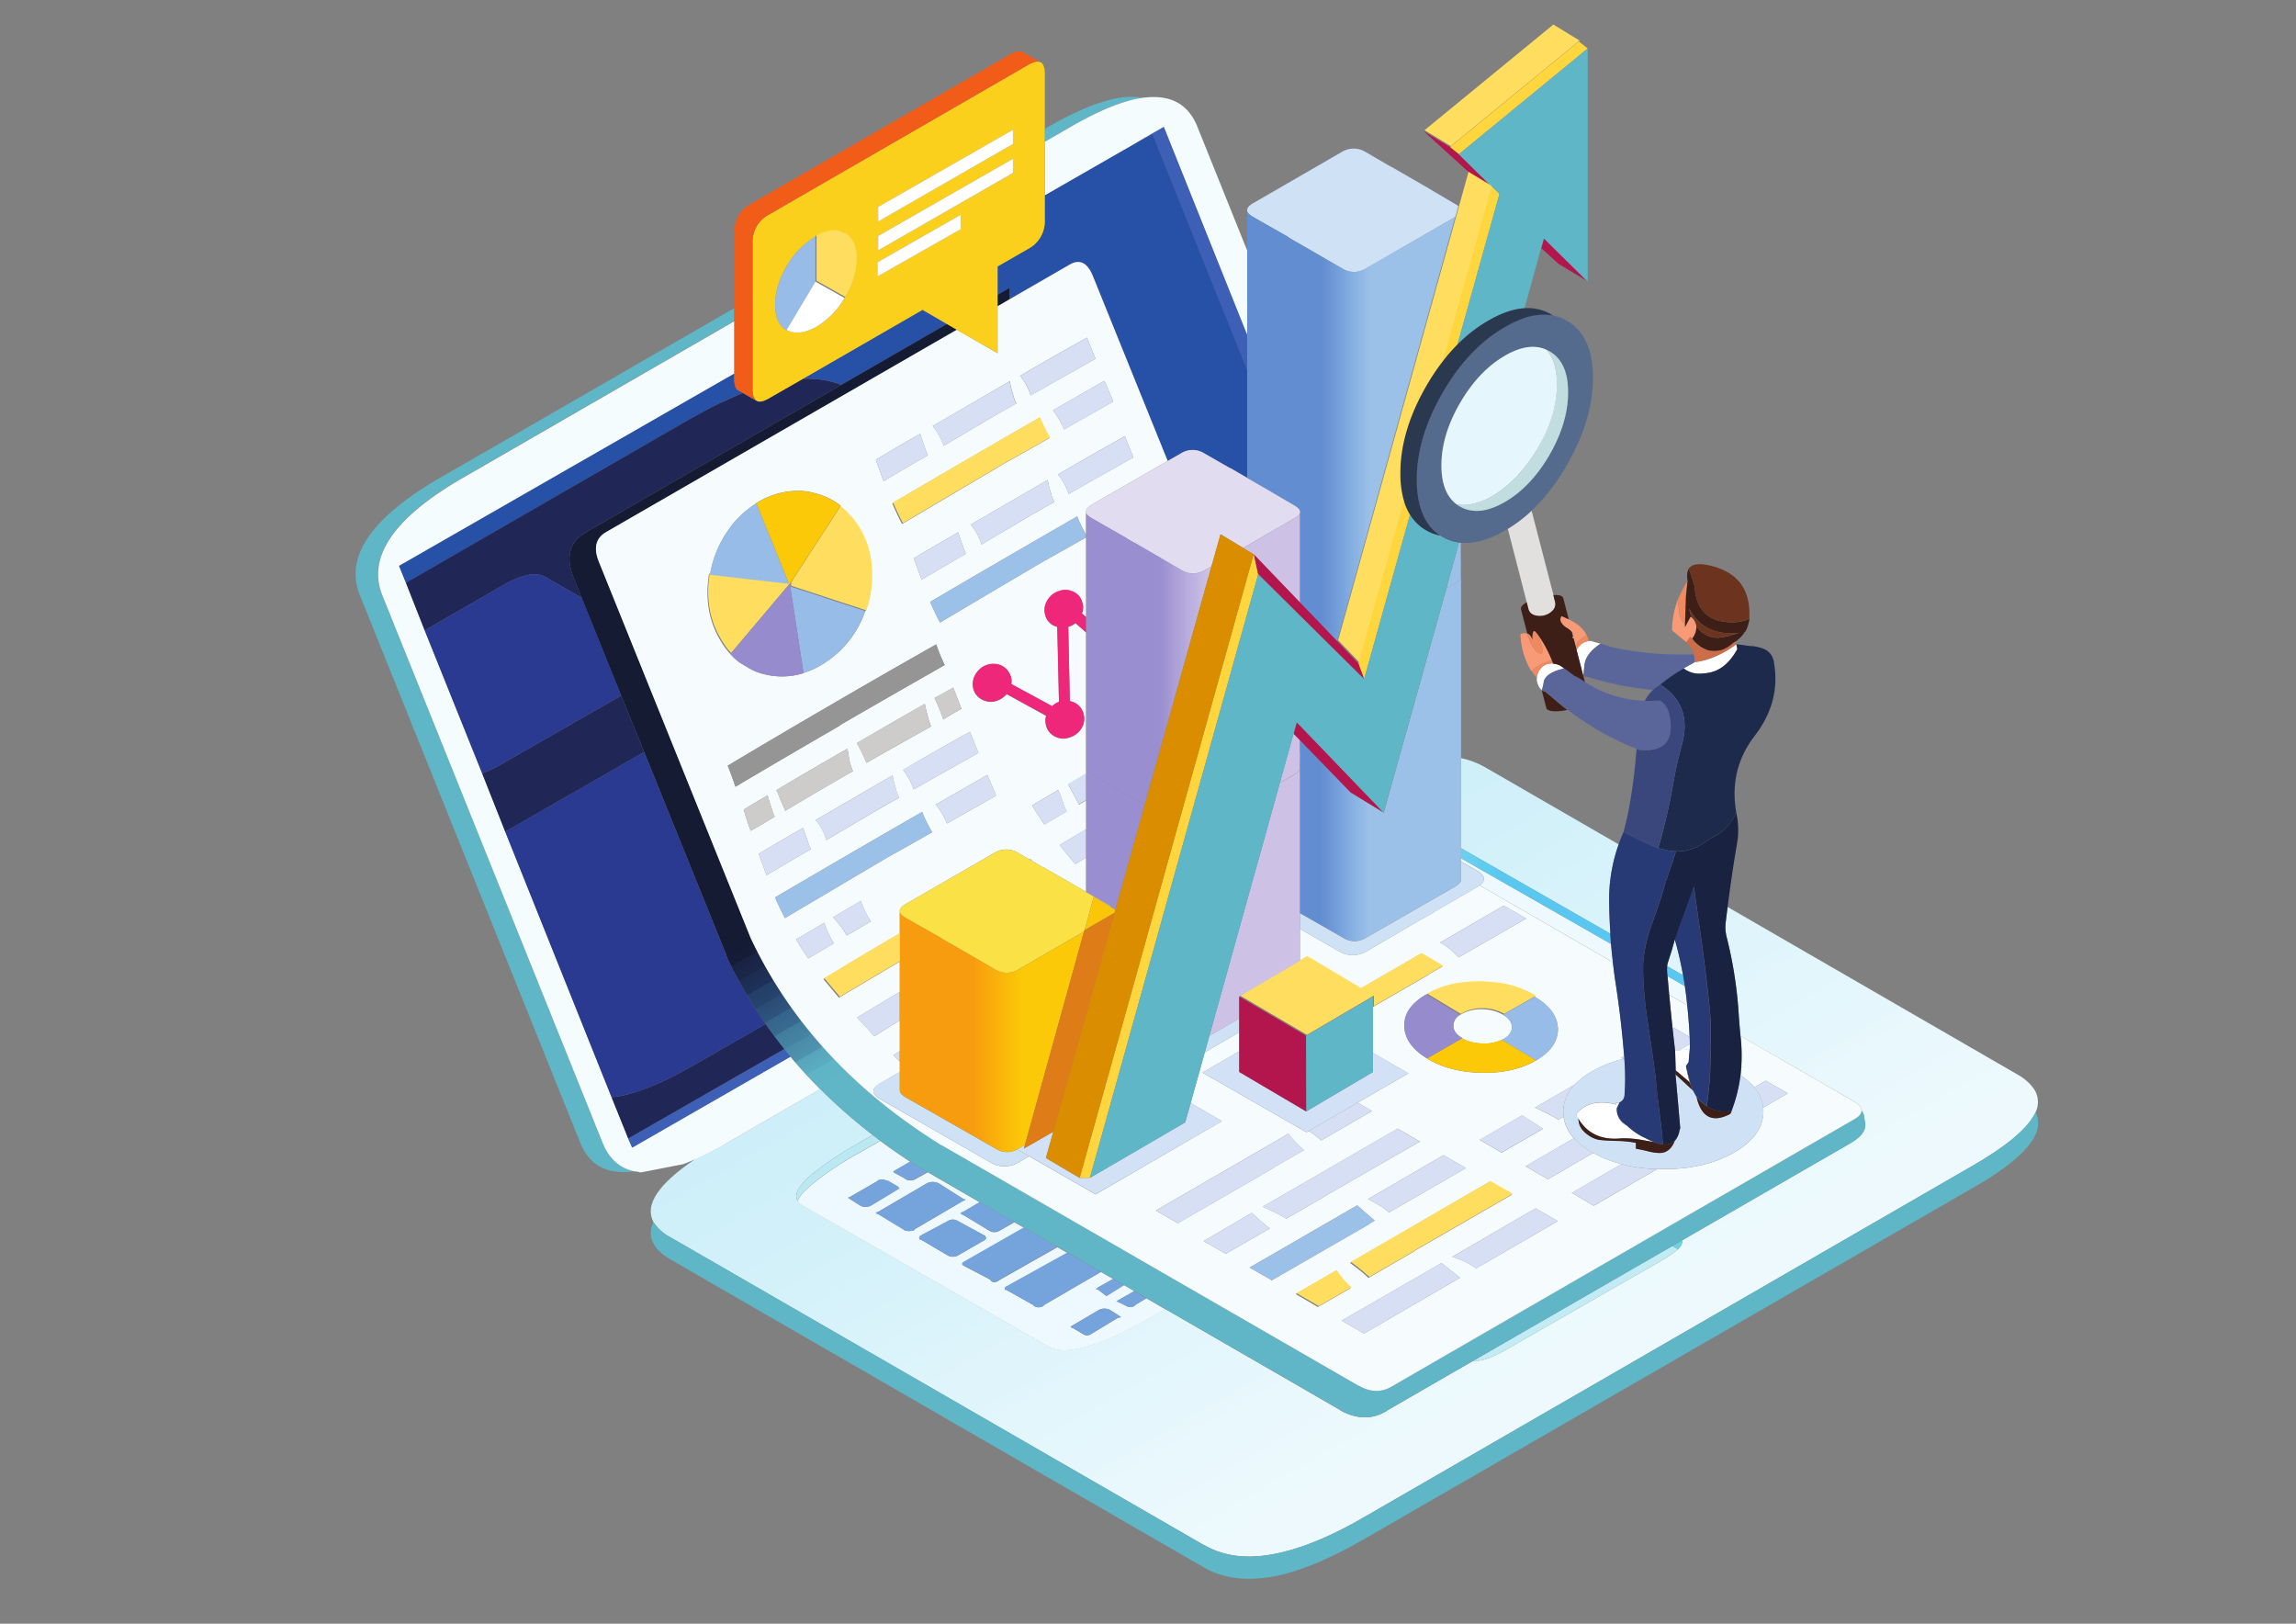 <svg id="Layer_1" data-name="Layer 1" xmlns="http://www.w3.org/2000/svg" xmlns:xlink="http://www.w3.org/1999/xlink" viewBox="0 0 841.89 595.28"><rect x="0" y="0" width="841.89" height="595.28" fill="#808080" stroke="none"/><defs><style>.cls-1{fill:none;}.cls-2{clip-path:url(#clip-path);}.cls-3{clip-path:url(#clip-path-2);}.cls-4{clip-path:url(#clip-path-3);}.cls-5{fill:url(#linear-gradient);}.cls-6{clip-path:url(#clip-path-4);}.cls-7{fill:#5fb6c7;}.cls-10,.cls-11,.cls-12,.cls-13,.cls-14,.cls-22,.cls-27,.cls-28,.cls-30,.cls-31,.cls-32,.cls-33,.cls-34,.cls-35,.cls-36,.cls-40,.cls-41,.cls-42,.cls-43,.cls-44,.cls-49,.cls-56,.cls-60,.cls-64,.cls-68,.cls-69,.cls-7,.cls-70,.cls-71,.cls-72,.cls-73,.cls-74,.cls-75,.cls-76,.cls-77,.cls-78,.cls-79,.cls-8,.cls-80,.cls-81,.cls-82,.cls-83,.cls-84,.cls-85,.cls-86,.cls-87,.cls-88,.cls-89,.cls-9{fill-rule:evenodd;}.cls-8{fill:#f5fcfe;}.cls-9{fill:#3d60b6;}.cls-10{fill:#2750a7;}.cls-11{fill:#202756;}.cls-12{fill:#2b3a91;}.cls-13{fill:#edf9fe;}.cls-14{fill:#75a3dc;}.cls-15{clip-path:url(#clip-path-5);}.cls-16{clip-path:url(#clip-path-6);}.cls-17{clip-path:url(#clip-path-7);}.cls-18{fill:url(#linear-gradient-2);}.cls-19{clip-path:url(#clip-path-8);}.cls-20{clip-path:url(#clip-path-9);}.cls-21{fill:#71d0e2;}.cls-22{fill:#c2ebf4;}.cls-23{clip-path:url(#clip-path-10);}.cls-24{clip-path:url(#clip-path-11);}.cls-25{clip-path:url(#clip-path-12);}.cls-26{fill:url(#linear-gradient-3);}.cls-27{fill:#f6fcfe;}.cls-28{fill:#d6dff3;}.cls-29{clip-path:url(#clip-path-13);}.cls-30{fill:#ffdd5e;}.cls-31{fill:#9cc1e9;}.cls-32{fill:#959595;}.cls-33{fill:#cdccca;}.cls-34{fill:#ef277b;}.cls-35{fill:#fbd01c;}.cls-36{fill:#f25c19;}.cls-37{clip-path:url(#clip-path-14);}.cls-38{clip-path:url(#clip-path-15);}.cls-39{fill:#59812b;}.cls-40{fill:#97bce7;}.cls-41{fill:#fff;}.cls-42{fill:#968bcd;}.cls-43{fill:#fbc907;}.cls-44{fill:#fac009;}.cls-45{clip-path:url(#clip-path-16);}.cls-46{clip-path:url(#clip-path-17);}.cls-47{clip-path:url(#clip-path-18);}.cls-48{fill:url(#linear-gradient-4);}.cls-49{fill:#cee1f5;}.cls-50{clip-path:url(#clip-path-19);}.cls-51{clip-path:url(#clip-path-20);}.cls-52{fill:url(#linear-gradient-5);}.cls-53{clip-path:url(#clip-path-21);}.cls-54{clip-path:url(#clip-path-22);}.cls-55{fill:url(#linear-gradient-6);}.cls-56{fill:#e2dcf1;}.cls-57{clip-path:url(#clip-path-23);}.cls-58{clip-path:url(#clip-path-24);}.cls-59{fill:url(#linear-gradient-7);}.cls-60{fill:#fae146;}.cls-61{clip-path:url(#clip-path-25);}.cls-62{clip-path:url(#clip-path-26);}.cls-63{fill:url(#linear-gradient-8);}.cls-64{fill:#d2e1f5;}.cls-65{clip-path:url(#clip-path-27);}.cls-66{clip-path:url(#clip-path-28);}.cls-67{fill:url(#linear-gradient-9);}.cls-68{fill:#fbc508;}.cls-69{fill:#de7c18;}.cls-70{fill:#ffd63d;}.cls-71{fill:#b2164d;}.cls-72{fill:#db8d00;}.cls-73{fill:#f89a75;}.cls-74{fill:#ee8960;}.cls-75{fill:#db9963;}.cls-76{fill:#5a6699;}.cls-77{fill:#546b8e;}.cls-78{fill:#2b3950;}.cls-79{fill:#c2dde0;}.cls-80{fill:#e5f7fd;}.cls-81{fill:#e1e0de;}.cls-82{fill:#3e1f17;}.cls-83{fill:#6c341f;}.cls-84{fill:#cd6d49;}.cls-85{fill:#1e2a4c;}.cls-86{fill:#39477d;}.cls-87{fill:#283a75;}.cls-88{fill:#192341;}.cls-89{fill:#7b5b3f;}</style><clipPath id="clip-path"><rect class="cls-1" x="237.64" y="277.77" width="509.73" height="292.98"/></clipPath><clipPath id="clip-path-2"><path class="cls-1" d="M618.67,368.54l-.52-.31.45-.46C618.63,368,618.65,368.28,618.67,368.54Zm-4.52-24c1.21,4.32,2.2,8.67,3,13l-5.87-3.33c0-.3.06-.59.1-.87l1.81-5.7a4.21,4.21,0,0,1,.21-.83l.69-2.43A.17.17,0,0,1,614.15,344.5Zm-23.66-2.22-54.86-31.41,0-33a30.5,30.5,0,0,1,8.79,3.3l49.1,28.35A60.44,60.44,0,0,0,590,331Q590.12,336.61,590.49,342.28ZM239.59,448q-5-9.39,15.36-23.07a104.26,104.26,0,0,0,12.44-6.39l33.4-19.28A198.85,198.85,0,0,0,320,416.11l-5.59,3.22a115.68,115.68,0,0,0-16.54,11.05q-7.57,6.33-5.42,9.87a4.57,4.57,0,0,0,1.81,1.67l90.2,51.76q7.63,4.31,28.55-5.83,4.88-2.5,10.49-5.77l3.76-2.16,63.79,36.83a2.27,2.27,0,0,1,.56.42q9,4.86,16.81.14h-.14L540,499q4.54.2,11.5-3.75l58.79-33.7a37.65,37.65,0,0,0,4.93-3.48c1.31-1.24,1.82-2.36,1.53-3.33l61.78-35.65q6.74-3.89,5.14-8.54a5.7,5.7,0,0,0-1.11-3.48c0-1.2-1.15-2.43-3.41-3.68L638.2,379.8q-.47-4.77-.77-9.6a153.57,153.57,0,0,0-4.31-26.68,14.36,14.36,0,0,1-.35-5.41c.22-1.87.45-3.73.7-5.6l106.6,61.6a17.83,17.83,0,0,1,5.9,5.35,8.61,8.61,0,0,1,.42,8.34,7.08,7.08,0,0,1-.42.83q-4.51,8.36-23.07,19L499.7,556.5q-15.92,9.16-28.7,12.36-17.58,4.53-29.46-2.43h-.14L245.78,453.59a16.41,16.41,0,0,1-6.19-5.56"/></clipPath><clipPath id="clip-path-3"><rect class="cls-1" x="196.99" y="169.69" width="589.67" height="510.33" transform="translate(-146.58 303.08) rotate(-30.02)"/></clipPath><linearGradient id="linear-gradient" x1="-1.39" y1="-216.52" x2="0.7" y2="-216.52" gradientTransform="matrix(-122.28, -211.58, -211.59, 122.28, -45364.11, 26826.19)" gradientUnits="userSpaceOnUse"><stop offset="0" stop-color="#edf9fd"/><stop offset="0.25" stop-color="#edf9fd"/><stop offset="0.28" stop-color="#edf9fd"/><stop offset="0.3" stop-color="#edf9fd"/><stop offset="0.3" stop-color="#edf9fd"/><stop offset="0.31" stop-color="#ecf9fd"/><stop offset="0.33" stop-color="#ebf9fd"/><stop offset="0.34" stop-color="#ebf8fd"/><stop offset="0.34" stop-color="#ebf8fd"/><stop offset="0.35" stop-color="#eaf8fd"/><stop offset="0.36" stop-color="#e9f8fd"/><stop offset="0.37" stop-color="#e9f8fd"/><stop offset="0.38" stop-color="#e8f8fd"/><stop offset="0.38" stop-color="#e8f7fd"/><stop offset="0.38" stop-color="#e7f7fd"/><stop offset="0.39" stop-color="#e7f7fc"/><stop offset="0.39" stop-color="#e5f7fc"/><stop offset="0.4" stop-color="#e5f7fc"/><stop offset="0.41" stop-color="#e5f7fc"/><stop offset="0.42" stop-color="#e4f7fc"/><stop offset="0.44" stop-color="#e3f6fc"/><stop offset="0.44" stop-color="#e2f6fc"/><stop offset="0.45" stop-color="#e2f6fc"/><stop offset="0.45" stop-color="#e2f6fc"/><stop offset="0.47" stop-color="#e1f6fc"/><stop offset="0.47" stop-color="#e0f5fb"/><stop offset="0.48" stop-color="#dff5fb"/><stop offset="0.48" stop-color="#dff5fb"/><stop offset="0.5" stop-color="#dff5fb"/><stop offset="0.51" stop-color="#def4fb"/><stop offset="0.52" stop-color="#ddf4fb"/><stop offset="0.52" stop-color="#ddf4fb"/><stop offset="0.52" stop-color="#dcf4fb"/><stop offset="0.53" stop-color="#dcf3fb"/><stop offset="0.53" stop-color="#dbf3fb"/><stop offset="0.54" stop-color="#dbf3fb"/><stop offset="0.54" stop-color="#dbf3fb"/><stop offset="0.55" stop-color="#daf3fb"/><stop offset="0.55" stop-color="#daf3fa"/><stop offset="0.56" stop-color="#d9f3fa"/><stop offset="0.57" stop-color="#d8f3fa"/><stop offset="0.57" stop-color="#d7f2fa"/><stop offset="0.58" stop-color="#d7f2fa"/><stop offset="0.59" stop-color="#d6f2fa"/><stop offset="0.59" stop-color="#d6f2fa"/><stop offset="0.6" stop-color="#d5f2fa"/><stop offset="0.61" stop-color="#d5f1fa"/><stop offset="0.62" stop-color="#d4f1f9"/><stop offset="0.62" stop-color="#d3f1f9"/><stop offset="0.63" stop-color="#d3f1f9"/><stop offset="0.64" stop-color="#d3f1f9"/><stop offset="0.64" stop-color="#d2f0f9"/><stop offset="0.65" stop-color="#d2f0f9"/><stop offset="0.66" stop-color="#d2f0f9"/><stop offset="0.67" stop-color="#d1f0f9"/><stop offset="0.68" stop-color="#d0f0f9"/><stop offset="0.69" stop-color="#cff0f9"/><stop offset="0.7" stop-color="#cfeff9"/><stop offset="0.72" stop-color="#ceeff9"/><stop offset="0.73" stop-color="#cdeff9"/><stop offset="0.75" stop-color="#cceff9"/><stop offset="0.88" stop-color="#cceff9"/><stop offset="1" stop-color="#cceef9"/></linearGradient><clipPath id="clip-path-4"><rect class="cls-1" x="130.43" y="35.32" width="616.94" height="543.49"/></clipPath><clipPath id="clip-path-5"><rect class="cls-1" x="291.65" y="309.74" width="326.6" height="130.55"/></clipPath><clipPath id="clip-path-6"><path class="cls-1" d="M590.77,346.09l-55.14-31.5v-3.72l54.86,31.41C590.57,343.55,590.66,344.82,590.77,346.09Zm20.5,8.1,5.87,3.33c.24,1.34.46,2.67.66,4l-6.36-3.65c-.05-.51-.1-1-.14-1.56A13.7,13.7,0,0,1,611.27,354.19ZM320,416.11l2.75,2.08-8.34,4.75A114.75,114.75,0,0,0,297.9,434q-4.31,3.54-5.42,6.25-2.16-3.56,5.42-9.87a115.68,115.68,0,0,1,16.54-11.05l5.59-3.22"/></clipPath><clipPath id="clip-path-7"><rect class="cls-1" x="291.04" y="310.85" width="326.77" height="129.42"/></clipPath><linearGradient id="linear-gradient-2" x1="0.97" y1="-215.96" x2="1.96" y2="-215.96" gradientTransform="matrix(-328.62, 0, 0, 328.6, 935.14, 71340.7)" gradientUnits="userSpaceOnUse"><stop offset="0" stop-color="#59c7f0"/><stop offset="0.13" stop-color="#59c7f0"/><stop offset="0.19" stop-color="#59c7f0"/><stop offset="0.2" stop-color="#59c7f0"/><stop offset="0.21" stop-color="#5ac8f0"/><stop offset="0.21" stop-color="#5cc9f0"/><stop offset="0.21" stop-color="#5dcaf0"/><stop offset="0.22" stop-color="#5ecbf0"/><stop offset="0.22" stop-color="#60cbf0"/><stop offset="0.23" stop-color="#61ccf0"/><stop offset="0.23" stop-color="#64cdef"/><stop offset="0.23" stop-color="#67ceef"/><stop offset="0.24" stop-color="#68cfef"/><stop offset="0.24" stop-color="#6acfef"/><stop offset="0.25" stop-color="#6ccfee"/><stop offset="0.25" stop-color="#6fd0ee"/><stop offset="0.25" stop-color="#71d1ee"/><stop offset="0.26" stop-color="#73d2ee"/><stop offset="0.26" stop-color="#75d2ee"/><stop offset="0.27" stop-color="#78d3ee"/><stop offset="0.27" stop-color="#7ad4ee"/><stop offset="0.27" stop-color="#7dd5ee"/><stop offset="0.28" stop-color="#80d6ee"/><stop offset="0.28" stop-color="#83d7ee"/><stop offset="0.29" stop-color="#85d7ee"/><stop offset="0.29" stop-color="#88d8ee"/><stop offset="0.29" stop-color="#8bd9ee"/><stop offset="0.3" stop-color="#8fdaef"/><stop offset="0.3" stop-color="#91dbef"/><stop offset="0.3" stop-color="#93dcef"/><stop offset="0.31" stop-color="#97ddef"/><stop offset="0.31" stop-color="#9adef0"/><stop offset="0.32" stop-color="#9ddff0"/><stop offset="0.32" stop-color="#a1e0f0"/><stop offset="0.32" stop-color="#a4e1f0"/><stop offset="0.33" stop-color="#a7e2f1"/><stop offset="0.33" stop-color="#a9e3f1"/><stop offset="0.34" stop-color="#ace4f1"/><stop offset="0.34" stop-color="#b0e5f1"/><stop offset="0.34" stop-color="#b3e6f1"/><stop offset="0.35" stop-color="#b6e7f2"/><stop offset="0.35" stop-color="#b9e8f3"/><stop offset="0.36" stop-color="#b9e8f3"/><stop offset="0.38" stop-color="#bae8f3"/><stop offset="0.5" stop-color="#bae8f3"/><stop offset="1" stop-color="#bae8f3"/></linearGradient><clipPath id="clip-path-8"><rect class="cls-1" x="612.69" y="454.01" width="4.17" height="4.17"/></clipPath><clipPath id="clip-path-9"><path class="cls-1" d="M615.19,458.1l-2.12-1.21,3.65-2.12c.29,1-.22,2.09-1.53,3.33"/></clipPath><clipPath id="clip-path-10"><rect class="cls-1" x="208.34" y="105.19" width="476.62" height="415.03"/></clipPath><clipPath id="clip-path-11"><path class="cls-1" d="M365.79,108.07l4.38-2.54v4.21l-4.38,2.54ZM340.15,429.69l-1.32-.77-.55-.27-2.3-1.39a.41.41,0,0,1-.28-.15c-.64-.41-1.28-.82-1.91-1.25q-5.7-3.72-11-7.67L320,416.11a198.85,198.85,0,0,1-19.24-16.82q-5-5-9.56-10.32c-.45-.53-.89-1.06-1.32-1.6-.78-.93-1.55-1.87-2.3-2.81q-3.58-4.49-6.87-9.17A173.25,173.25,0,0,1,267,352a11.09,11.09,0,0,0-.7-1.74V350l-30.09-74.31L227.78,255l-14.45-35.75L210.41,212q-4.86-12.09,5-17.09h-.14l93.26-53.83,38.67-22.3,3.65,2.12L222.08,195.17q-5.42,3.27-2.57,10.57l55.74,138.13q21.12,44.89,67.54,74.49l2.29,1.46h.14l152.67,88.11H498q6.33,3.68,11.89.55L680,410.3c1.75-1.05,2.6-2.11,2.58-3.2a5.7,5.7,0,0,1,1.11,3.48q1.59,4.67-5.14,8.54l-61.78,35.65-3.65,2.12L540,499l-31.66,18.28h.14q-7.84,4.73-16.81-.14a2.27,2.27,0,0,0-.56-.42l-63.79-36.83-6.88-4-4.52-2.6-3.78-2.19-4-2.29-4.49-2.57-12.29-7.09-3.69-2.12L375.42,450l-3.51-2-12.72-7.34-19-11"/></clipPath><clipPath id="clip-path-12"><rect class="cls-1" x="135.42" y="13.95" width="621.02" height="598.1" transform="translate(-96.75 264.89) rotate(-30)"/></clipPath><linearGradient id="linear-gradient-3" x1="1.88" y1="-218.1" x2="3.36" y2="-218.1" gradientTransform="matrix(201.55, 349.06, 349.08, -201.54, 76055.38, -44558.22)" gradientUnits="userSpaceOnUse"><stop offset="0" stop-color="#141b33"/><stop offset="0.25" stop-color="#141b33"/><stop offset="0.38" stop-color="#141b33"/><stop offset="0.39" stop-color="#141b33"/><stop offset="0.4" stop-color="#141b33"/><stop offset="0.4" stop-color="#141b35"/><stop offset="0.41" stop-color="#151c36"/><stop offset="0.41" stop-color="#171f3c"/><stop offset="0.41" stop-color="#1a2243"/><stop offset="0.42" stop-color="#1b274a"/><stop offset="0.42" stop-color="#1d2c51"/><stop offset="0.43" stop-color="#1e3259"/><stop offset="0.43" stop-color="#203760"/><stop offset="0.43" stop-color="#233e67"/><stop offset="0.44" stop-color="#26446e"/><stop offset="0.44" stop-color="#2a4c75"/><stop offset="0.45" stop-color="#2e547d"/><stop offset="0.45" stop-color="#315c84"/><stop offset="0.45" stop-color="#35638b"/><stop offset="0.46" stop-color="#396b91"/><stop offset="0.46" stop-color="#3d7497"/><stop offset="0.46" stop-color="#417c9d"/><stop offset="0.47" stop-color="#4584a4"/><stop offset="0.47" stop-color="#498ca9"/><stop offset="0.48" stop-color="#4e93af"/><stop offset="0.48" stop-color="#529cb5"/><stop offset="0.48" stop-color="#57a5bb"/><stop offset="0.49" stop-color="#5badc0"/><stop offset="0.49" stop-color="#5fb4c5"/><stop offset="0.5" stop-color="#5fb5c6"/><stop offset="0.5" stop-color="#60b6c6"/><stop offset="1" stop-color="#60b6c6"/></linearGradient><clipPath id="clip-path-13"><rect class="cls-1" x="259.28" y="8.96" width="321.05" height="470.96"/></clipPath><clipPath id="clip-path-14"><rect class="cls-1" x="308.33" y="84.61" width="1.39" height="1.13"/></clipPath><clipPath id="clip-path-15"><path class="cls-1" d="M309.71,85.38a6.32,6.32,0,0,1-.83-.34L309,85l.76.41"/></clipPath><clipPath id="clip-path-16"><rect class="cls-1" x="289.6" y="212.2" width="1.33" height="1.62"/></clipPath><clipPath id="clip-path-17"><polygon class="cls-1" points="290.71 212.4 289.84 213.79 289.84 213.73 290.71 212.4"/></clipPath><clipPath id="clip-path-18"><polygon class="cls-1" points="289.46 213.66 290.63 214.06 291.1 212.54 289.92 212.14 289.46 213.66"/></clipPath><linearGradient id="linear-gradient-4" x1="-5.4" y1="-219.88" x2="-5.38" y2="-219.88" gradientTransform="matrix(20.46, -66.43, -65.76, -22.66, -14058.73, -5128.21)" gradientUnits="userSpaceOnUse"><stop offset="0" stop-color="#a73020"/><stop offset="0.5" stop-color="#a73020"/><stop offset="1" stop-color="#a72f20"/></linearGradient><clipPath id="clip-path-19"><rect class="cls-1" x="457.31" y="77.32" width="78.38" height="154.53"/></clipPath><clipPath id="clip-path-20"><path class="cls-1" d="M535.7,211.64c-.15.71-.84,1.42-2.09,2.15l-3.23,1.88L535,198.92l.6.07v6.26a1.86,1.86,0,0,1,.07.34v.08a1.87,1.87,0,0,1-.07.34l.07-.07v1.25l-.07,3.76c0,.09,0,.18.07.28Zm-44.48,20.22-8.75-5-5.84-6.05V188.08l.07-.06v-.08a.69.69,0,0,0-.07-.34v-.21c-.14-.7-.86-1.41-2.16-2.15L465,179.68H465l-7.71-4.45V77.32c0,.61.7,1.33,2.08,2.16l13.07,7.43-.07.07,2.92,1.74h.07l16.95,9.8a8.11,8.11,0,0,0,8.48-.07l32.73-18.9.11-.07L491.22,231.86"/></clipPath><linearGradient id="linear-gradient-5" x1="1.18" y1="-223.99" x2="2.17" y2="-223.99" gradientTransform="matrix(79.22, 0, 0, -79.21, 363.78, -17588.54)" gradientUnits="userSpaceOnUse"><stop offset="0" stop-color="#628dd0"/><stop offset="0.25" stop-color="#628dd0"/><stop offset="0.31" stop-color="#628dd0"/><stop offset="0.34" stop-color="#628dd0"/><stop offset="0.35" stop-color="#638dd1"/><stop offset="0.35" stop-color="#648ed1"/><stop offset="0.36" stop-color="#658fd2"/><stop offset="0.36" stop-color="#6590d2"/><stop offset="0.37" stop-color="#6691d2"/><stop offset="0.37" stop-color="#6792d3"/><stop offset="0.38" stop-color="#6893d4"/><stop offset="0.38" stop-color="#6993d4"/><stop offset="0.38" stop-color="#6a94d4"/><stop offset="0.39" stop-color="#6b95d4"/><stop offset="0.39" stop-color="#6d96d5"/><stop offset="0.39" stop-color="#6e97d6"/><stop offset="0.4" stop-color="#6f98d6"/><stop offset="0.4" stop-color="#6f99d7"/><stop offset="0.41" stop-color="#709ad7"/><stop offset="0.41" stop-color="#719bd8"/><stop offset="0.41" stop-color="#719bd8"/><stop offset="0.42" stop-color="#729dd9"/><stop offset="0.42" stop-color="#739ed9"/><stop offset="0.43" stop-color="#749fda"/><stop offset="0.43" stop-color="#759fda"/><stop offset="0.43" stop-color="#76a0da"/><stop offset="0.44" stop-color="#77a1db"/><stop offset="0.44" stop-color="#78a2dc"/><stop offset="0.45" stop-color="#78a3dc"/><stop offset="0.45" stop-color="#79a5dd"/><stop offset="0.45" stop-color="#7aa6dd"/><stop offset="0.46" stop-color="#7ca7de"/><stop offset="0.46" stop-color="#7da8de"/><stop offset="0.46" stop-color="#7ea9df"/><stop offset="0.47" stop-color="#7faadf"/><stop offset="0.47" stop-color="#80abdf"/><stop offset="0.48" stop-color="#82ace0"/><stop offset="0.48" stop-color="#83ade0"/><stop offset="0.48" stop-color="#84ade1"/><stop offset="0.49" stop-color="#85aee1"/><stop offset="0.49" stop-color="#85afe1"/><stop offset="0.5" stop-color="#87b0e1"/><stop offset="0.5" stop-color="#88b1e2"/><stop offset="0.5" stop-color="#89b2e2"/><stop offset="0.51" stop-color="#8ab3e3"/><stop offset="0.51" stop-color="#8bb3e3"/><stop offset="0.52" stop-color="#8cb4e4"/><stop offset="0.52" stop-color="#8db5e4"/><stop offset="0.52" stop-color="#8eb6e4"/><stop offset="0.53" stop-color="#8fb7e5"/><stop offset="0.53" stop-color="#90b7e5"/><stop offset="0.54" stop-color="#91b8e5"/><stop offset="0.54" stop-color="#92b9e6"/><stop offset="0.54" stop-color="#93bae6"/><stop offset="0.55" stop-color="#94bbe6"/><stop offset="0.55" stop-color="#95bbe7"/><stop offset="0.55" stop-color="#96bce7"/><stop offset="0.56" stop-color="#97bde7"/><stop offset="0.56" stop-color="#98bee8"/><stop offset="0.57" stop-color="#99bee8"/><stop offset="0.57" stop-color="#9abfe8"/><stop offset="0.57" stop-color="#9bc0e9"/><stop offset="0.58" stop-color="#9cc1e9"/><stop offset="0.59" stop-color="#9cc1e9"/><stop offset="0.63" stop-color="#9cc1e9"/><stop offset="0.75" stop-color="#9cc1e9"/><stop offset="1" stop-color="#9cc1e9"/></linearGradient><clipPath id="clip-path-21"><rect class="cls-1" x="476.63" y="198.99" width="59.31" height="146.47"/></clipPath><clipPath id="clip-path-22"><path class="cls-1" d="M482.47,226.86l8.75,5-.9,3.2Zm53.23-15.63c0-.1-.05-.19-.07-.28l.07-3.76Zm0-5.56v.27l-.07.07A1.87,1.87,0,0,0,535.7,205.67Zm0-6.68v6.6a1.86,1.86,0,0,0-.07-.34V199Zm-.07,115.6v1.83a1.13,1.13,0,0,1,0,.77l.07-.07-.07,5c.32.92-.35,1.87-2,2.84L500.88,343.8a7.75,7.75,0,0,1-8.48-.07l-15.77-9V282l.07-5.91-.07.07a1.1,1.1,0,0,0,0-.76v-4.1l18.62,19.18,12.16,7.43,23-82.27,3.23-1.88c1.25-.73,1.94-1.44,2.09-2.15l0,66.19,0,33v3.72"/></clipPath><linearGradient id="linear-gradient-6" x1="1.42" y1="-223.99" x2="2.17" y2="-223.99" gradientTransform="matrix(79.22, 0, 0, -79.21, 363.78, -17471.12)" gradientUnits="userSpaceOnUse"><stop offset="0" stop-color="#628dd0"/><stop offset="0.13" stop-color="#628dd0"/><stop offset="0.13" stop-color="#628dd0"/><stop offset="0.13" stop-color="#638dd0"/><stop offset="0.14" stop-color="#638ed1"/><stop offset="0.14" stop-color="#648fd2"/><stop offset="0.15" stop-color="#6590d2"/><stop offset="0.15" stop-color="#6691d2"/><stop offset="0.16" stop-color="#6691d3"/><stop offset="0.16" stop-color="#6792d3"/><stop offset="0.17" stop-color="#6893d3"/><stop offset="0.17" stop-color="#6993d4"/><stop offset="0.18" stop-color="#6a93d4"/><stop offset="0.18" stop-color="#6a94d4"/><stop offset="0.18" stop-color="#6b95d4"/><stop offset="0.19" stop-color="#6c96d5"/><stop offset="0.19" stop-color="#6d97d5"/><stop offset="0.2" stop-color="#6e97d6"/><stop offset="0.2" stop-color="#6e98d6"/><stop offset="0.2" stop-color="#6f98d6"/><stop offset="0.21" stop-color="#7099d7"/><stop offset="0.21" stop-color="#709ad7"/><stop offset="0.21" stop-color="#709bd7"/><stop offset="0.22" stop-color="#719bd8"/><stop offset="0.22" stop-color="#719cd8"/><stop offset="0.23" stop-color="#729cd8"/><stop offset="0.23" stop-color="#739dd9"/><stop offset="0.23" stop-color="#739eda"/><stop offset="0.24" stop-color="#749fda"/><stop offset="0.24" stop-color="#759fda"/><stop offset="0.25" stop-color="#76a0db"/><stop offset="0.25" stop-color="#76a1db"/><stop offset="0.25" stop-color="#77a1db"/><stop offset="0.26" stop-color="#78a2db"/><stop offset="0.26" stop-color="#79a3dc"/><stop offset="0.27" stop-color="#79a4dc"/><stop offset="0.27" stop-color="#7aa5dd"/><stop offset="0.27" stop-color="#7aa6dd"/><stop offset="0.28" stop-color="#7ca7de"/><stop offset="0.28" stop-color="#7da7de"/><stop offset="0.29" stop-color="#7ea8df"/><stop offset="0.29" stop-color="#7ea9df"/><stop offset="0.29" stop-color="#7faadf"/><stop offset="0.3" stop-color="#80aadf"/><stop offset="0.3" stop-color="#81abe0"/><stop offset="0.3" stop-color="#82ace0"/><stop offset="0.31" stop-color="#83ade0"/><stop offset="0.32" stop-color="#84ade1"/><stop offset="0.32" stop-color="#85aee1"/><stop offset="0.32" stop-color="#86afe1"/><stop offset="0.33" stop-color="#86b0e2"/><stop offset="0.33" stop-color="#87b1e2"/><stop offset="0.34" stop-color="#88b2e3"/><stop offset="0.34" stop-color="#89b2e3"/><stop offset="0.34" stop-color="#8ab2e3"/><stop offset="0.35" stop-color="#8ab3e3"/><stop offset="0.35" stop-color="#8bb4e3"/><stop offset="0.36" stop-color="#8cb5e3"/><stop offset="0.36" stop-color="#8db5e4"/><stop offset="0.36" stop-color="#8eb6e4"/><stop offset="0.37" stop-color="#8eb6e4"/><stop offset="0.37" stop-color="#8fb7e5"/><stop offset="0.38" stop-color="#90b7e5"/><stop offset="0.38" stop-color="#91b8e5"/><stop offset="0.39" stop-color="#92b9e6"/><stop offset="0.39" stop-color="#93bae6"/><stop offset="0.39" stop-color="#93bae6"/><stop offset="0.4" stop-color="#94bbe6"/><stop offset="0.4" stop-color="#95bbe7"/><stop offset="0.41" stop-color="#96bce7"/><stop offset="0.41" stop-color="#97bde7"/><stop offset="0.42" stop-color="#98bee8"/><stop offset="0.42" stop-color="#99bee8"/><stop offset="0.43" stop-color="#9abee8"/><stop offset="0.43" stop-color="#9bc0e9"/><stop offset="0.44" stop-color="#9cc1e9"/><stop offset="0.5" stop-color="#9cc1e9"/><stop offset="1" stop-color="#9cc1e9"/></linearGradient><clipPath id="clip-path-23"><rect class="cls-1" x="398.25" y="281.37" width="78.39" height="98.36"/></clipPath><clipPath id="clip-path-24"><path class="cls-1" d="M419.75,295,409,333.52l-1.32-.77a6.76,6.76,0,0,0-1.49-1.11l-7.92-4.59V281.37c0,.82.7,1.67,2.08,2.54Zm56.88,45.55v11.67l-22.24,13.13v8.06l-10.94,6.33L469.3,287l5.25-3a4.28,4.28,0,0,0,2.08-1.94v58.51"/></clipPath><linearGradient id="linear-gradient-7" x1="1.18" y1="-223.99" x2="2.17" y2="-223.99" gradientTransform="matrix(79.22, 0, 0, -79.21, 304.78, -17412.74)" gradientUnits="userSpaceOnUse"><stop offset="0" stop-color="#998ecf"/><stop offset="0.25" stop-color="#998ecf"/><stop offset="0.31" stop-color="#998ecf"/><stop offset="0.33" stop-color="#998ecf"/><stop offset="0.34" stop-color="#998fcf"/><stop offset="0.35" stop-color="#9a90cf"/><stop offset="0.35" stop-color="#9b90d0"/><stop offset="0.36" stop-color="#9c91d0"/><stop offset="0.36" stop-color="#9d92d1"/><stop offset="0.36" stop-color="#9e93d2"/><stop offset="0.37" stop-color="#9f94d2"/><stop offset="0.37" stop-color="#a094d2"/><stop offset="0.38" stop-color="#a195d2"/><stop offset="0.38" stop-color="#a296d2"/><stop offset="0.38" stop-color="#a397d3"/><stop offset="0.39" stop-color="#a498d3"/><stop offset="0.39" stop-color="#a699d4"/><stop offset="0.39" stop-color="#a79ad4"/><stop offset="0.4" stop-color="#a89bd5"/><stop offset="0.4" stop-color="#a99cd5"/><stop offset="0.41" stop-color="#aa9dd6"/><stop offset="0.41" stop-color="#ab9ed6"/><stop offset="0.41" stop-color="#ab9fd7"/><stop offset="0.42" stop-color="#aca0d7"/><stop offset="0.42" stop-color="#aca1d7"/><stop offset="0.43" stop-color="#ada2d7"/><stop offset="0.43" stop-color="#aea3d8"/><stop offset="0.43" stop-color="#aea3d8"/><stop offset="0.44" stop-color="#afa4d9"/><stop offset="0.44" stop-color="#b0a5da"/><stop offset="0.45" stop-color="#b1a6da"/><stop offset="0.45" stop-color="#b1a6da"/><stop offset="0.45" stop-color="#b2a7da"/><stop offset="0.46" stop-color="#b3a8db"/><stop offset="0.46" stop-color="#b4a9db"/><stop offset="0.46" stop-color="#b5aadc"/><stop offset="0.47" stop-color="#b6abdc"/><stop offset="0.47" stop-color="#b7acdd"/><stop offset="0.48" stop-color="#b8addd"/><stop offset="0.48" stop-color="#b9addd"/><stop offset="0.48" stop-color="#baaedd"/><stop offset="0.49" stop-color="#baafde"/><stop offset="0.49" stop-color="#bbb0de"/><stop offset="0.5" stop-color="#bbb0df"/><stop offset="0.5" stop-color="#bcb1df"/><stop offset="0.5" stop-color="#bdb2df"/><stop offset="0.51" stop-color="#beb3e0"/><stop offset="0.51" stop-color="#bfb4e0"/><stop offset="0.52" stop-color="#c0b5e0"/><stop offset="0.52" stop-color="#c0b6e0"/><stop offset="0.52" stop-color="#c1b7e1"/><stop offset="0.53" stop-color="#c2b8e1"/><stop offset="0.53" stop-color="#c3b8e2"/><stop offset="0.54" stop-color="#c4b9e2"/><stop offset="0.54" stop-color="#c5bae3"/><stop offset="0.54" stop-color="#c5bbe3"/><stop offset="0.55" stop-color="#c6bce3"/><stop offset="0.55" stop-color="#c7bce3"/><stop offset="0.55" stop-color="#c8bde4"/><stop offset="0.56" stop-color="#c9bee4"/><stop offset="0.56" stop-color="#cabfe5"/><stop offset="0.57" stop-color="#cac0e5"/><stop offset="0.57" stop-color="#cbc1e6"/><stop offset="0.57" stop-color="#ccc2e6"/><stop offset="0.58" stop-color="#cdc2e6"/><stop offset="0.59" stop-color="#cdc2e6"/><stop offset="0.63" stop-color="#cdc2e6"/><stop offset="0.75" stop-color="#cdc2e6"/><stop offset="1" stop-color="#cdc2e6"/></linearGradient><clipPath id="clip-path-25"><rect class="cls-1" x="329.94" y="334.35" width="67.54" height="88.45"/></clipPath><clipPath id="clip-path-26"><path class="cls-1" d="M397.48,341.51,375.8,419.82l-2.29,1.32-.46.24a7.64,7.64,0,0,1-8-.31l-33-18.83c-1.39-.84-2.08-1.69-2.08-2.57V334.35c0,.56.7,1.28,2.08,2.15l13,7.37v.07l2.93,1.74h.13l16.89,9.8a8.1,8.1,0,0,0,8.47-.07l24.05-13.9"/></clipPath><linearGradient id="linear-gradient-8" x1="1.18" y1="-223.99" x2="2.03" y2="-223.99" gradientTransform="matrix(79.22, 0, 0, -79.21, 236.41, -17364.77)" gradientUnits="userSpaceOnUse"><stop offset="0" stop-color="#f89c0f"/><stop offset="0.25" stop-color="#f89c0f"/><stop offset="0.38" stop-color="#f89c0f"/><stop offset="0.39" stop-color="#f89c0f"/><stop offset="0.39" stop-color="#f89c0f"/><stop offset="0.4" stop-color="#f89c0e"/><stop offset="0.4" stop-color="#f89d0e"/><stop offset="0.41" stop-color="#f89e0e"/><stop offset="0.41" stop-color="#f89f0e"/><stop offset="0.42" stop-color="#f8a00e"/><stop offset="0.43" stop-color="#f8a00e"/><stop offset="0.43" stop-color="#f8a20e"/><stop offset="0.44" stop-color="#f8a30d"/><stop offset="0.44" stop-color="#f8a30d"/><stop offset="0.45" stop-color="#f8a40d"/><stop offset="0.45" stop-color="#f8a50d"/><stop offset="0.46" stop-color="#f9a60d"/><stop offset="0.46" stop-color="#f9a70d"/><stop offset="0.46" stop-color="#f9a80c"/><stop offset="0.47" stop-color="#f9a80c"/><stop offset="0.48" stop-color="#f9a90c"/><stop offset="0.48" stop-color="#f9aa0c"/><stop offset="0.48" stop-color="#f9aa0c"/><stop offset="0.49" stop-color="#f9ab0c"/><stop offset="0.49" stop-color="#f9ac0c"/><stop offset="0.5" stop-color="#f9ad0c"/><stop offset="0.5" stop-color="#f9ad0b"/><stop offset="0.51" stop-color="#f9ae0b"/><stop offset="0.52" stop-color="#f9ae0b"/><stop offset="0.52" stop-color="#f9b00b"/><stop offset="0.52" stop-color="#f9b00b"/><stop offset="0.53" stop-color="#f9b10b"/><stop offset="0.53" stop-color="#fab20b"/><stop offset="0.54" stop-color="#fab20b"/><stop offset="0.54" stop-color="#fab30a"/><stop offset="0.55" stop-color="#fab40a"/><stop offset="0.55" stop-color="#fab50a"/><stop offset="0.55" stop-color="#fab60a"/><stop offset="0.56" stop-color="#fab70a"/><stop offset="0.57" stop-color="#fab80a"/><stop offset="0.57" stop-color="#fab90a"/><stop offset="0.57" stop-color="#fab90a"/><stop offset="0.58" stop-color="#faba0a"/><stop offset="0.58" stop-color="#fabb09"/><stop offset="0.59" stop-color="#fabc09"/><stop offset="0.59" stop-color="#fabc09"/><stop offset="0.59" stop-color="#fabd09"/><stop offset="0.6" stop-color="#fabe09"/><stop offset="0.6" stop-color="#fabf09"/><stop offset="0.61" stop-color="#fabf09"/><stop offset="0.61" stop-color="#fac008"/><stop offset="0.62" stop-color="#fbc108"/><stop offset="0.63" stop-color="#fbc208"/><stop offset="0.63" stop-color="#fbc308"/><stop offset="0.63" stop-color="#fbc408"/><stop offset="0.64" stop-color="#fbc507"/><stop offset="0.64" stop-color="#fbc607"/><stop offset="0.65" stop-color="#fbc607"/><stop offset="0.65" stop-color="#fac707"/><stop offset="0.66" stop-color="#fac807"/><stop offset="0.66" stop-color="#fac807"/><stop offset="0.66" stop-color="#fbc907"/><stop offset="0.67" stop-color="#fbc907"/><stop offset="0.69" stop-color="#fbc907"/><stop offset="0.75" stop-color="#fbc907"/><stop offset="1" stop-color="#fbc907"/></linearGradient><clipPath id="clip-path-27"><rect class="cls-1" x="398.25" y="187.94" width="78.47" height="107.05"/></clipPath><clipPath id="clip-path-28"><path class="cls-1" d="M476.63,188.08v32.73l-16.81-17.5a.07.07,0,0,0-.08-.08h-.07l-3.85-2.32,18.65-10.81A4.52,4.52,0,0,0,476.63,188.08ZM398.25,197v-9.07c0,.57.7,1.26,2.08,2.09l13.06,7.43-.06.07,3,1.67h.07l16.89,9.87a8.24,8.24,0,0,0,8.55-.07l2.39-1.39L419.75,295l-19.42-11.08c-1.38-.87-2.07-1.72-2.08-2.54V197Zm78.38,85a4.28,4.28,0,0,1-2.08,1.94l-5.25,3,5-18,2.3,2.36v4.1a1.1,1.1,0,0,1,0,.76l.07-.07-.07,5.91"/></clipPath><linearGradient id="linear-gradient-9" x1="1.18" y1="-223.99" x2="2.17" y2="-223.99" gradientTransform="matrix(79.22, 0, 0, -79.21, 304.78, -17501.82)" gradientUnits="userSpaceOnUse"><stop offset="0" stop-color="#998ecf"/><stop offset="0.25" stop-color="#998ecf"/><stop offset="0.31" stop-color="#998ecf"/><stop offset="0.33" stop-color="#998ecf"/><stop offset="0.34" stop-color="#998fcf"/><stop offset="0.35" stop-color="#9a90cf"/><stop offset="0.35" stop-color="#9c90d0"/><stop offset="0.36" stop-color="#9c91d0"/><stop offset="0.36" stop-color="#9d92d1"/><stop offset="0.36" stop-color="#9e93d2"/><stop offset="0.37" stop-color="#9f94d2"/><stop offset="0.37" stop-color="#a094d2"/><stop offset="0.38" stop-color="#a195d2"/><stop offset="0.38" stop-color="#a296d2"/><stop offset="0.38" stop-color="#a397d3"/><stop offset="0.39" stop-color="#a498d3"/><stop offset="0.39" stop-color="#a699d4"/><stop offset="0.39" stop-color="#a79ad4"/><stop offset="0.4" stop-color="#a89bd5"/><stop offset="0.4" stop-color="#a99dd5"/><stop offset="0.41" stop-color="#aa9ed6"/><stop offset="0.41" stop-color="#ab9fd6"/><stop offset="0.42" stop-color="#aca0d7"/><stop offset="0.42" stop-color="#ada1d7"/><stop offset="0.43" stop-color="#ada2d7"/><stop offset="0.43" stop-color="#aea3d8"/><stop offset="0.43" stop-color="#aea3d8"/><stop offset="0.44" stop-color="#afa4d9"/><stop offset="0.44" stop-color="#b0a5da"/><stop offset="0.45" stop-color="#b1a6da"/><stop offset="0.45" stop-color="#b1a7da"/><stop offset="0.45" stop-color="#b2a7da"/><stop offset="0.46" stop-color="#b3a8db"/><stop offset="0.46" stop-color="#b4a9db"/><stop offset="0.46" stop-color="#b5aadc"/><stop offset="0.47" stop-color="#b6abdc"/><stop offset="0.47" stop-color="#b7acdd"/><stop offset="0.48" stop-color="#b8addd"/><stop offset="0.48" stop-color="#b9addd"/><stop offset="0.48" stop-color="#baaedd"/><stop offset="0.49" stop-color="#baafde"/><stop offset="0.49" stop-color="#bbb0de"/><stop offset="0.5" stop-color="#bbb0df"/><stop offset="0.5" stop-color="#bcb1df"/><stop offset="0.5" stop-color="#bdb2df"/><stop offset="0.51" stop-color="#beb4e0"/><stop offset="0.51" stop-color="#bfb4e0"/><stop offset="0.52" stop-color="#c0b5e1"/><stop offset="0.52" stop-color="#c0b6e1"/><stop offset="0.52" stop-color="#c1b7e1"/><stop offset="0.53" stop-color="#c2b8e1"/><stop offset="0.53" stop-color="#c3b8e2"/><stop offset="0.54" stop-color="#c4b9e2"/><stop offset="0.54" stop-color="#c5bae3"/><stop offset="0.54" stop-color="#c6bbe3"/><stop offset="0.55" stop-color="#c7bce4"/><stop offset="0.55" stop-color="#c8bce4"/><stop offset="0.55" stop-color="#c9bde4"/><stop offset="0.56" stop-color="#c9bee4"/><stop offset="0.56" stop-color="#cac0e5"/><stop offset="0.57" stop-color="#cbc0e5"/><stop offset="0.57" stop-color="#ccc1e6"/><stop offset="0.57" stop-color="#cdc2e6"/><stop offset="0.58" stop-color="#cdc2e6"/><stop offset="0.59" stop-color="#cdc2e6"/><stop offset="0.63" stop-color="#cdc2e6"/><stop offset="0.75" stop-color="#cdc2e6"/><stop offset="1" stop-color="#cdc2e6"/></linearGradient></defs><g class="cls-2"><g class="cls-3"><g class="cls-4"><path class="cls-5" d="M365.11,791.65,874.28,497.41,619.71,56.93,110.54,351.16Z"/></g></g></g><g class="cls-6"><path class="cls-7" d="M269.2,117.66l-99.79,57.57q-37.87,22-29.25,43.08l80.88,201q3.61,8.46,11.68,10.07-14.73,2.14-19.81-10.07L132,218.31q-8.62-21.12,29.25-43.08L269.2,113ZM383.1,47.27l1.25-.73q22.51-13,34.47-10.69-10.5,1.51-26.34,10.69L383.1,52ZM239.59,448a16.41,16.41,0,0,0,6.19,5.56L441.4,566.43h.14q11.88,7,29.46,2.43,12.79-3.18,28.7-12.36L722.9,427.6q18.55-10.64,23.07-19a7.08,7.08,0,0,0,.42-.83q2.15,4.09-.42,9-4.44,8.48-23.07,19L499.7,564.56q-15.92,9.11-28.7,12.51-17.58,4.44-29.46-2.37l-195.76-113Q236,455.83,239.59,448"/></g><path class="cls-8" d="M457.31,91.84v31L426.74,46.54l-6.68,3.82h-.13l-4.94,3L383.1,71.66V52l9.38-5.42q15.84-9.18,26.34-10.69a5.8,5.8,0,0,1,1.24-.15q13.77-1.46,18.76,10.15Zm-227,325.55,1.47,3.34,58.09-33.36c.43.54.87,1.07,1.32,1.6q4.54,5.29,9.56,10.32l-33.4,19.28A104.26,104.26,0,0,1,255,425l-3.4,1.39c-.42.14-.79.28-1.12.42l-15.35,3h-.49a.84.84,0,0,0-.41-.14c-.37-.08-.72-.16-1-.2h-.42q-8.07-1.61-11.68-10.07l-80.88-201q-8.62-21.12,29.25-43.08l99.79-57.57V137L146.34,207.47l2.51,6.19,6.87,17.44,21.06,52.39,8.48,21.4,39,97.35,6.11,15.15"/><path class="cls-9" d="M289.91,387.37l-58.09,33.36-1.47-3.34,57.26-32.83C288.36,385.5,289.13,386.44,289.91,387.37Zm167.4-264.5v13L422.57,49.05l-.35.2-2.16,1.11,6.68-3.82,30.57,76.33"/><path class="cls-10" d="M272.36,144q-2.5,1-5.1,2.23A115.72,115.72,0,0,0,256,152l-1.95,1-105.2,60.67-2.51-6.19L269.2,137v1.74c0,2.31.49,3.78,1.46,4.38h.07Zm185-8.2v39.4l-6.25-3.62v.08l-9.46-5.42a8,8,0,0,0-8.61,0L428.16,169l-27.48-67.95q-3-7.23-8.41-4.1l-22.1,12.75v-4.21l-4.38,2.54V97.69l11.26-6.47a11.39,11.39,0,0,0,6.05-10.43V71.66L415,53.35l7.23-4.1.35-.2ZM347.2,118.77l-38.67,22.3a30.6,30.6,0,0,0-6.67-1.77,15.38,15.38,0,0,0-3.27-.34,35.11,35.11,0,0,0-4.13-.1l43.82-25.26,8.92,5.17"/><path class="cls-11" d="M230.35,417.39l-6.11-15.15q8-.56,21.54-7.09,4.86-2.5,10.57-5.77l24.39-14q3.28,4.68,6.87,9.17Zm-53.57-133.9a38.92,38.92,0,0,0,6.32-2.92L227.78,255l8.41,20.71-50.93,29.22ZM155.72,231.1l-6.87-17.44L254.05,153l1.95-1a115.72,115.72,0,0,1,11.26-5.69q2.6-1.22,5.1-2.23l5,2.85a1.08,1.08,0,0,0,.21.14c1,.46,2.43.14,4.38-1l12.47-7.18a35.11,35.11,0,0,1,4.13.1,15.38,15.38,0,0,1,3.27.34,30.6,30.6,0,0,1,6.67,1.77L215.27,194.9h.14q-9.85,5-5,17.09l2.92,7.22-13.41-7.71q-5.07-2.77-14.88,2.71L155.72,231.1"/><path class="cls-12" d="M213.33,219.21,227.78,255,183.1,280.57a38.92,38.92,0,0,1-6.32,2.92L155.72,231.1,185,214.21q9.81-5.49,14.88-2.71Zm67.41,156.18-24.39,14q-5.72,3.27-10.57,5.77-13.54,6.54-21.54,7.09l-39-97.35,50.93-29.22L266.28,350v.29A11.09,11.09,0,0,1,267,352a173.25,173.25,0,0,0,13.76,23.38"/><path class="cls-13" d="M535.63,315.8v-1.21l55.14,31.5c.19,2.24.42,4.47.69,6.71l-48.89-28.24a3.27,3.27,0,0,0,1.6-2.23c0-1-.83-2.06-2.64-3.13Zm75.81,42.07,6.36,3.65c.25,1.67.47,3.33.66,5,0,.42.09.84.14,1.25l-.45.46-6.09-3.51Q611.75,361.29,611.44,357.87ZM410.33,482.35l-3.47-2.21a4.68,4.68,0,0,0-3.75,0l-10.5,6.18c0,.09.15.25.42.49h.28L397,489a2.57,2.57,0,0,0,3.19,0l9.79-5.91c.61,0,1-.11,1-.35A2,2,0,0,1,410.33,482.35Zm-59.06-34.67a3.46,3.46,0,0,0-3.76,0l-10.14,5.42-.35.7a1.53,1.53,0,0,0,.35.69h.35l9.79,5.77a3.87,3.87,0,0,0,3.76,0l10-5.77a5.53,5.53,0,0,0,.35-.69c-.05,0-.17-.23-.35-.7Zm-7.16-13.89a4.94,4.94,0,0,0-4.17,0L322,444.28l-.83.27c0,.24.28.43.83.57l9.66,5.83h-.21a5.47,5.47,0,0,0,3.83,0v-.21l18.13-10.63a.65.65,0,0,0,.62-.35,3.82,3.82,0,0,1-.62-.07ZM329.24,435l-3.75-2.16h-.35a4.15,4.15,0,0,0-3.48,0H322l-9.87,5.7a4.71,4.71,0,0,1-1.25.56,3.6,3.6,0,0,1,.84.55l4,2.5a4.3,4.3,0,0,0,3.82-.27l9.66-5.84a4.5,4.5,0,0,0,.63-.49C329.73,435.59,329.52,435.41,329.24,435ZM420.41,476l6.88,4-3.76,2.16q-5.62,3.26-10.49,5.77-20.91,10.14-28.55,5.83l-90.2-51.76a4.57,4.57,0,0,1-1.81-1.67q1.11-2.72,5.42-6.25a114.75,114.75,0,0,1,16.54-11.06l8.34-4.75q5.31,3.94,11,7.67l-6.15,3.55a.6.6,0,0,0,.42.55l4,2.16h-.21a3.81,3.81,0,0,0,4,0l4.38-2.43,19,11-6.05,3.62h-.2a2,2,0,0,1-.77.27,1.29,1.29,0,0,0,1,.77l9.52,5.76a3.54,3.54,0,0,0,3.83,0l5.42-3.08,3.51,2-22.28,12.75c-.23.28-.34.46-.34.56a.28.28,0,0,1-.21.07c.14,0,.32.16.55.49l10.08,5.27v.35c1,.74,2.06.63,3.27-.35l21.19-12,3.69,2.12L368.78,471.8a.92.92,0,0,0-.35.76c0,.14.12.3.35.48v-.27l10.28,5.76v.21a3.36,3.36,0,0,0,3.62,0v-.21l21-12.22,4.49,2.57-5.6,3.12c-.32.38-.58.56-.76.56a1,1,0,0,0,.62.21h.14l3.13,2.36,6.43-4,3.78,2.19-6.53,3.72,3.13,1.45a1.68,1.68,0,0,0,.55.35,3.25,3.25,0,0,0,3.06-.14v-.21l4.31-2.57"/><path class="cls-14" d="M410.33,482.35a2,2,0,0,0,.7.35c-.09.24-.44.35-1,.35L400.19,489a2.57,2.57,0,0,1-3.19,0l-3.69-2.15H393c-.27-.24-.42-.4-.42-.49l10.5-6.18a4.68,4.68,0,0,1,3.75,0Zm-2.18-13.47,4,2.29-6.43,4-3.13-2.36h-.14a1,1,0,0,1-.62-.21c.18,0,.44-.18.76-.56Zm7.74,4.48,4.52,2.6-4.31,2.57v.21a3.25,3.25,0,0,1-3.06.14,1.68,1.68,0,0,1-.55-.35l-3.13-1.45Zm-12.23-7.05-21,12.22v.21a3.36,3.36,0,0,1-3.62,0v-.21l-10.28-5.76V473c-.23-.18-.35-.34-.35-.48a.92.92,0,0,1,.35-.76l22.59-12.58ZM375.42,450l12.26,7.09-21.19,12c-1.21,1-2.3,1.09-3.27.35v-.35l-10.08-5.27c-.23-.33-.41-.49-.55-.49a.28.28,0,0,0,.21-.07c0-.1.11-.28.34-.56Zm-24.15-2.33,10,5.42c.18.47.3.7.35.7a5.53,5.53,0,0,1-.35.69l-10,5.77a3.87,3.87,0,0,1-3.76,0l-9.79-5.77h-.35a1.53,1.53,0,0,1-.35-.69l.35-.7,10.14-5.42A3.46,3.46,0,0,1,351.27,447.68Zm7.92-7L371.91,448l-5.42,3.08a3.54,3.54,0,0,1-3.83,0l-9.52-5.76a1.29,1.29,0,0,1-1-.77,2,2,0,0,0,.77-.27h.2ZM329.24,435c.28.37.49.55.63.55a4.5,4.5,0,0,1-.63.49l-9.66,5.84a4.3,4.3,0,0,1-3.82.27l-4-2.5a3.6,3.6,0,0,0-.84-.55,4.71,4.71,0,0,0,1.25-.56l9.87-5.7h-.35a4.15,4.15,0,0,1,3.48,0h.35Zm14.87-1.25,9.31,5.9a3.82,3.82,0,0,0,.62.07.65.65,0,0,1-.62.35l-18.13,10.63V451a5.47,5.47,0,0,1-3.83,0h.21L322,445.12c-.55-.14-.83-.33-.83-.57l.83-.27,17.93-10.49A4.94,4.94,0,0,1,344.11,433.79Zm-4-4.1-4.38,2.43a3.81,3.81,0,0,1-4,0H332l-4-2.16a.6.6,0,0,1-.42-.55l6.15-3.55c.63.43,1.27.84,1.91,1.25a.41.41,0,0,0,.28.15l2.3,1.39.55.27,1.32.77"/><g class="cls-15"><g class="cls-16"><g class="cls-17"><path class="cls-18" d="M617.8,440.25V310.87H291.65V440.25Z"/></g></g></g><g class="cls-19"><g class="cls-20"><path class="cls-21" d="M617,458.1v-3.33h-4v3.34Z"/></g></g><path class="cls-22" d="M540,499l73.1-42.14,2.12,1.21a37.65,37.65,0,0,1-4.93,3.48l-58.79,33.7q-7,3.95-11.5,3.75"/><g class="cls-23"><g class="cls-24"><g class="cls-25"><path class="cls-26" d="M565.59-100.76l-537,310,298.8,517.49,537-310Z"/></g></g></g><path class="cls-27" d="M563.08,443,532.5,460.75a31.94,31.94,0,0,1,8.82,4.23l29.88-17.3Zm-16.89-9.73L495,463c1,.69,2.08,1.53,3.33,2.5s2.5,2.11,3.47,3l17-9.87-.07-.07L554.39,438ZM534.86,351l24.74-14.24L551.4,332l-23.34,13.55A27.06,27.06,0,0,1,534.86,351Zm-11.53,37.11h-.08q8.36,5,20.09,5.21t19.87-4.52q8.13-4.8,8.06-11.6a5,5,0,0,0-.13-1.19q-.71-6-8.34-10.56l.06-.07a36.53,36.53,0,0,0-12.22-4.59,69.68,69.68,0,0,0-7.78-.69,44,44,0,0,0-6.61.34A33.89,33.89,0,0,0,523,364.58q-8.13,4.73-8.06,11.33c0,.09,0,.16,0,.2Q515,383,523.33,388.07Zm12.85-7.37a.21.21,0,0,0-.07-.14c-2.13-1.25-3.19-2.75-3.19-4.52a4.62,4.62,0,0,1,2.43-4c.28-.14.49-.25.63-.34l.27-.14a14.61,14.61,0,0,1,7.3-1.6,16,16,0,0,1,7.09,1.74,5.15,5.15,0,0,1,.48.27.06.06,0,0,1,.07.07c2.09,1.25,3.15,2.74,3.2,4.45s-1,3.25-3.13,4.45l-.69.28a13.87,13.87,0,0,1-6.81,1.31A16.22,16.22,0,0,1,536.18,380.7Zm83.25,5.91.14-2-4.13.49,4.23-2.44A20.41,20.41,0,0,1,619.43,386.61Zm-6.15-9.73q-.64-6.09-1.22-12.16l6.09,3.51.52.31c.41,3.84.72,7.69.9,11.57l-5.91-3.44ZM466.35,469.36l35.57-20.49-.06-.08,2.22-1.31c-.89-.75-1.88-1.6-3-2.58q-2.08-1.8-3.41-3l-39.46,22.79Zm16.88,9.8,12-6.88a29.59,29.59,0,0,1-3.47-3.68,30.17,30.17,0,0,1-2-2.64l-14.66,8.47ZM463,448.24c-1.72-1.48-3-2.67-4-3.55L441.33,455l8.13,4.65,16.19-9.31A25.24,25.24,0,0,1,463,448.24Zm22-9.17L485,439l35.65-20.5-8.14-4.73L463,442.4c1.07.47,2.27,1,3.61,1.67a52.24,52.24,0,0,1,5.08,2.71Zm-6.81-17.44c-.42-.33-.84-.67-1.25-1.05a42.62,42.62,0,0,1-4.52-4.93l-48.58,28.14,8.06,4.66,35.59-20.57-.08-.07ZM319.3,337.83c-.46-.74-1-1.64-1.59-2.72a44.48,44.48,0,0,1-2.09-4.79q-5.14,3-10.15,6a31.6,31.6,0,0,1,5,6.67C313.39,341.26,316.34,339.54,319.3,337.83Zm-17.09.49q-5.15,3.12-10.29,6.1c1.35,2.28,2.83,4.59,4.45,6.95q4.65-2.7,9.38-5.56a22.38,22.38,0,0,1-1.53-2.7A30.31,30.31,0,0,1,302.21,338.32ZM294.5,303.5q-8.28,4.72-16.27,9.52,1.32,3.75,2.85,7.85,8-4.8,16.26-9.52a24.42,24.42,0,0,1-1.25-3.26Q295.05,305.24,294.5,303.5Zm-21.83-6.67q1.18,3.82,2.58,7.78,4.44-2.49,8.83-5.21a12.13,12.13,0,0,1-1-2.57c-.83-2.5-1.37-4.27-1.6-5.28C278.58,293.26,275.64,295,272.67,296.83Zm38.09-22.37q-13.14,7.5-26.06,15.21.69,1.45,1.53,3.69c.65,1.43,1.22,2.73,1.73,3.89q12.38-7.44,24.81-14.53a29.53,29.53,0,0,1-1.18-3.33C311.22,277.21,310.94,275.57,310.76,274.46Zm36.48,27.44q9-5.07,18-10.22-1.61-4-3.2-7.57-9.53,5.43-18.9,10.84A29.81,29.81,0,0,1,347.24,301.9Zm-19.95-17.65-28.21,16.4a19.87,19.87,0,0,1,2.85,4.45A15.72,15.72,0,0,1,303,308l16-9.45c3.52-2.09,7.1-4.12,10.71-6.12a12.75,12.75,0,0,1-1.18-3.13A35.83,35.83,0,0,1,327.29,284.25Zm10.85,13.41q-27.81,16-53.93,31.34c1.16,2.69,2.36,5.21,3.62,7.58q18.75-11.11,37.59-22.24,8.26-4.59,16.4-9.24c-.56-.88-1.11-1.88-1.67-3A37.86,37.86,0,0,1,338.14,297.66Zm1-39.6q-12.51,7.08-24.95,14.38c.56.92,1.23,2.2,2,3.83.64,1.33,1.15,2.47,1.53,3.4q11.73-6.68,23.7-13.35a23.14,23.14,0,0,1-1.26-3.89C339.64,260.45,339.29,259,339.11,258.06Zm16.54,10.21q-12.39,6.87-24.53,14A23.64,23.64,0,0,1,335,289.4L358.77,276Q357.11,272,355.65,268.27Zm-6.12-16.19c-2.27,1.3-4.57,2.58-6.88,3.82a79.35,79.35,0,0,1,3.2,7.86c2.17-1.35,4.4-2.65,6.67-3.9C351.54,257.22,350.55,254.62,349.53,252.08ZM558.14,408.91l-15.57,9,8.07,4.66,15.22-8.76Q561.12,410.86,558.14,408.91Zm-145.65-249q-12.37,6.88-24.53,14a23.49,23.49,0,0,1,3.89,7.16l23.76-13.42C414.5,165,413.46,162.44,412.49,159.94Zm-22.31-2.49q9-5.08,18-10.22c-1.07-2.69-2.13-5.21-3.2-7.58q-9.51,5.41-18.9,10.84A29.13,29.13,0,0,1,390.18,157.45Zm8.41-33.64q-12.36,6.87-24.53,14a23.49,23.49,0,0,1,3.89,7.16l23.77-13.42C400.61,128.88,399.56,126.31,398.59,123.81ZM343.28,236.24q-38.5,21.81-76.44,44.47,1.59,4,2.85,7.71,19-11.25,38.22-22.37v-.14q19-11,38.49-22.1A68.62,68.62,0,0,1,343.28,236.24Zm-12.51-44.12q18.76-11.12,37.6-22.24,8.25-4.59,16.39-9.25a33.16,33.16,0,0,1-1.66-3,36.63,36.63,0,0,1-2-4.45q-27.79,16-53.92,31.34C328.31,187.23,329.52,189.75,330.77,192.12Zm22.17,7.64q-1.05-2.85-1.6-4.59-8.28,4.72-16.26,9.52,1.32,3.75,2.85,7.85,8-4.78,16.26-9.52A22,22,0,0,1,352.94,199.76Zm6.94-.14,16-9.45q5.29-3.13,10.71-6.12a12.82,12.82,0,0,1-1.18-3.12,35.62,35.62,0,0,1-1.25-5l-28.22,16.4a19.87,19.87,0,0,1,2.85,4.45A15.56,15.56,0,0,1,359.88,199.62Zm-82.55-15.08a34.58,34.58,0,0,0-10.91,10.77,38.81,38.81,0,0,0-6,15.08l-.42-.07q-2.22,13.34,3.82,23.91a29,29,0,0,0,5.94,7.5l1.22,1,3.54,2.15a20.86,20.86,0,0,0,4.87,2.09,6.65,6.65,0,0,1,.83.2,26.6,26.6,0,0,0,14.52-.41l-.07-.07a29.15,29.15,0,0,0,8.21-4,36.48,36.48,0,0,0,14.38-18.69h.14a38.71,38.71,0,0,0,1.11-21.68,30.48,30.48,0,0,0-10.56-16.54l.34-.35a23.93,23.93,0,0,0-8.61-4.38,24.86,24.86,0,0,0-6.33-1.11,29,29,0,0,0-15.63,4.24l-.14.14a.58.58,0,0,1-.28.07ZM339,163.63q-1.05-2.85-1.6-4.59-8.28,4.72-16.26,9.52,1.32,3.75,2.85,7.85,8-4.8,16.26-9.52A23.12,23.12,0,0,1,339,163.63Zm6.94-.14L362,154c3.52-2.09,7.09-4.12,10.7-6.12a14,14,0,0,1-1.18-3.13,35.55,35.55,0,0,1-1.25-5Q356,148.06,342,156.19a20.76,20.76,0,0,1,2.85,4.44A16.06,16.06,0,0,1,346,163.49ZM378.44,295.3c1.39,2.27,2.89,4.59,4.52,6.95q4.1-2.43,8.19-4.79a11.25,11.25,0,0,1-1-2.09A45.88,45.88,0,0,0,388,289.6Q383.16,292.45,378.44,295.3ZM646.53,406.06l9-5.21-8.06-4.66-4.19,2.44a24,24,0,0,0-5.08-4.48c.11-.95.2-1.9.27-2.86l.32-.17-.28-.17a63.51,63.51,0,0,0-.14-9.83c0-.44-.09-.88-.13-1.32l40.92,23.62c2.26,1.25,3.39,2.48,3.41,3.68s-.83,2.15-2.58,3.2l-170,98.18q-5.57,3.13-11.89-.55h-.14L345.22,419.82h-.14l-2.29-1.46q-46.43-29.6-67.54-74.49L219.51,205.74q-2.85-7.31,2.57-10.57l128.77-74.28,14.94,8.62V112.28l4.38-2.54L392.27,97q5.42-3.12,8.41,4.1L428.16,169l-27.83,16c-1.3.8-2,1.58-2.08,2.37v8.68a25.36,25.36,0,0,1-1.25-2.29,37.35,37.35,0,0,1-2-4.44q-27.8,16-53.92,31.34c1.15,2.68,2.36,5.21,3.61,7.57q18.75-11.12,37.59-22.24,8.06-4.47,16-9V226.3L396.72,225a5.83,5.83,0,0,0,.14-4,5.68,5.68,0,0,0-3.13-3.89,6.55,6.55,0,0,0-5.36-.35,7.61,7.61,0,0,0-4.37,3.48,6.66,6.66,0,0,0-.77,5.21,6.09,6.09,0,0,0,3.2,4,7.57,7.57,0,0,1,1.25.49l.63,27.44a6.84,6.84,0,0,0-2.5,1.6l-15-8.13a5.16,5.16,0,0,0-.14-2.64,6.69,6.69,0,0,0-3.2-4,7.3,7.3,0,0,0-5.42-.42,7.74,7.74,0,0,0-4.31,3.47,6.77,6.77,0,0,0-.83,5.29,6.08,6.08,0,0,0,3.26,4,6.66,6.66,0,0,0,5.35.41,8.39,8.39,0,0,0,3.62-2.43l14.45,7.93a6.7,6.7,0,0,0,0,3.61,6.1,6.1,0,0,0,3.27,4,6.36,6.36,0,0,0,5.28.35,7.37,7.37,0,0,0,4.44-3.41,6.46,6.46,0,0,0,.7-5.35,6.26,6.26,0,0,0-5-4.52l-.56-27.3a7,7,0,0,0,2.64-1.33l3.9,3.42v51.76l-6.61,3.89q1.46,2.57,4,7.44c.87-.53,1.75-1.06,2.64-1.57V304l-9.74,5.83q2.85,3.48,5.71,6.95l4-2.4v12.68l-1.68-1h.08l-14-8.06v.07l-4.07-2.33-.73-.87-.38.22-4.2-2.44a8.25,8.25,0,0,0-8.62,0L332,331.5c-1.3.74-2,1.53-2.08,2.37v8.37q-14.47,8.44-28,16.71l5.7,6.81q11.16-6.6,22.31-13.23v11.11q-8,4.77-15.64,9.41,3.26,3.4,6.25,6.88c3.14-1.94,6.26-3.88,9.39-5.8v11.23c-.8.5-1.59,1-2.37,1.52l2.37,2.36V393l-7,4.07c-1.63.88-2.49,1.78-2.57,2.7a1.22,1.22,0,0,0-.08.7,5.25,5.25,0,0,0,2.65,2.58l40.16,23.06a9.86,9.86,0,0,0,10.43,0l3.82-2.22,24.39,14L448.07,411l-11.5-6.6,5.18-18.56.34-.21,12.3-7.19v7l-13.48,7.79,38.15,21.89.84-.49a39.82,39.82,0,0,1,4.58,3.47l18.62-10.77-5.27-3.06,18.62-10.77-13-7.47V369.16L524,357.28l-.07-.07,4.93-2.85c-1.15-.6-2.5-1.39-4-2.35s-2.88-1.65-3.9-2.3l-22.23,12.85L479,350.82l-2.36,1.39V340.54l14.18,8.13a9.84,9.84,0,0,0,10.42,0l20.71-12.09H522l3.76-2.09-.07-.07,15.84-9.17c.38-.23.73-.46,1-.69l48.89,28.24q.42,3.81,1,7.6,2.07,13.38,3.13,26.8l-1.12.65.8.35a44.28,44.28,0,0,0-11.36,4.52,27.74,27.74,0,0,0-6.46,4.9l-14.6,8.44c1,.42,2,.9,3.13,1.46,2.13,1.07,4,2.06,5.5,3l1.87-1.08a14.45,14.45,0,0,0,3.82,7.85L559.39,427.6l8.2,4.73,16.61-9.66a43.8,43.8,0,0,0,10.35,4.13l-18.2,10.53,8.06,4.72,23.14-13.4-.07,0c.8,0,1.62,0,2.43,0q15.23,0,25.92-6.12t10.77-14.94C646.6,407.08,646.58,406.56,646.53,406.06ZM533.12,466.65c-1.85-1.43-3.36-2.64-4.51-3.61L492,484.16l8.14,4.73,35.23-20.43Zm-23.77-22.16,28.15-16.27-8.2-4.72-27.73,16.12a33.27,33.27,0,0,1,3.27,1.74,28.54,28.54,0,0,1,4.51,3.13"/><path class="cls-28" d="M509.35,444.49a28.54,28.54,0,0,0-4.51-3.13,33.27,33.27,0,0,0-3.27-1.74L529.3,423.5l8.2,4.72Zm23.77,22.16,2.23,1.81-35.23,20.43L492,484.16,528.61,463C529.76,464,531.27,465.22,533.12,466.65Zm113.41-60.59a14.1,14.1,0,0,0-3.29-7.43l4.19-2.44,8.06,4.66Zm-52,20.74a58.7,58.7,0,0,0,12.93,1.81l.07,0-23.14,13.4-8.06-4.72ZM563.08,443l8.12,4.65L541.32,465a31.94,31.94,0,0,0-8.82-4.23Zm14.1-25.75a27.67,27.67,0,0,0,6.74,5.25l.28.14-16.61,9.66-8.2-4.73Zm-3.82-7.85-1.87,1.08c-1.53-.93-3.37-1.92-5.5-3-1.11-.56-2.15-1-3.13-1.46l14.6-8.44a14.12,14.12,0,0,0-4.24,10A12.35,12.35,0,0,0,573.36,409.43Zm-15.22-.52q3,1.95,7.72,4.86l-15.22,8.76-8.07-4.66Zm37.53-20.81-.39.1-.8-.35,1.12-.65C595.62,387.5,595.64,387.8,595.67,388.1ZM534.86,351a27.06,27.06,0,0,0-6.8-5.42L551.4,332l8.2,4.73Zm84.81,31.68-4.23,2.44-1.22.14c-.32-2.78-.64-5.56-.94-8.34l.38-.21,5.91,3.44c0,.68,0,1.36.07,2.05Zm18.8,8.31.28.17-.32.17C638.45,391.18,638.46,391.06,638.47,391ZM478.23,421.63l-10.78,6.18.08.07-35.59,20.57-8.06-4.66,48.58-28.14a42.62,42.62,0,0,0,4.52,4.93C477.39,421,477.81,421.3,478.23,421.63ZM485,439.07l-13.34,7.71a52.24,52.24,0,0,0-5.08-2.71c-1.34-.65-2.54-1.2-3.61-1.67l49.47-28.63,8.14,4.73L485,439Zm-22,9.17a25.24,25.24,0,0,0,2.64,2.08l-16.19,9.31L441.33,455,459,444.69C460,445.57,461.29,446.76,463,448.24Zm16.89-33.63,17.93-10.36,5.27,3.06-18.62,10.77A39.82,39.82,0,0,0,479.9,414.61Zm-150-29.25v3.88l-2.37-2.36C328.35,386.37,329.14,385.86,329.94,385.36Zm0-11.23c-3.13,1.92-6.25,3.86-9.39,5.8q-3-3.46-6.25-6.88,7.63-4.65,15.64-9.41ZM294.5,303.5q.56,1.74,1.59,4.59a24.42,24.42,0,0,0,1.25,3.26q-8.26,4.72-16.26,9.52-1.53-4.1-2.85-7.85Q286.24,308.22,294.5,303.5Zm7.71,34.82a30.31,30.31,0,0,0,2,4.79,22.38,22.38,0,0,0,1.53,2.7q-4.72,2.85-9.38,5.56c-1.62-2.36-3.1-4.67-4.45-6.95Q297.07,341.45,302.21,338.32Zm17.09-.49c-3,1.71-5.91,3.43-8.82,5.14a31.6,31.6,0,0,0-5-6.67q5-3,10.15-6a44.48,44.48,0,0,0,2.09,4.79C318.31,336.19,318.84,337.09,319.3,337.83Zm8-53.58a35.83,35.83,0,0,0,1.26,5,12.75,12.75,0,0,0,1.18,3.13c-3.61,2-7.19,4-10.71,6.12L303,308a15.72,15.72,0,0,0-1.11-2.85,19.87,19.87,0,0,0-2.85-4.45Zm19.95,17.65a29.81,29.81,0,0,0-4.1-6.95q9.38-5.42,18.9-10.84,1.59,3.56,3.2,7.57Q356.19,296.84,347.24,301.9Zm8.41-33.63q1.46,3.75,3.12,7.71L335,289.4a23.64,23.64,0,0,0-3.89-7.17Q343.27,275.15,355.65,268.27Zm21.85,46.84.38-.22.73.87Zm20.75-21.79c-.89.51-1.77,1-2.64,1.57q-2.52-4.87-4-7.44l6.61-3.89Zm-19.81,2q4.72-2.85,9.58-5.7a45.88,45.88,0,0,1,2.16,5.77,11.25,11.25,0,0,0,1,2.09q-4.09,2.35-8.19,4.79C381.33,299.89,379.83,297.57,378.44,295.3ZM398.25,304v10.38l-4,2.4q-2.87-3.47-5.71-6.95Zm.34-180.18c1,2.5,2,5.07,3.13,7.71L378,144.94a23.49,23.49,0,0,0-3.89-7.16Q386.23,130.69,398.59,123.81Zm-8.41,33.64a29.13,29.13,0,0,0-4.1-7q9.39-5.42,18.9-10.84c1.07,2.37,2.13,4.89,3.2,7.58Q399.15,152.38,390.18,157.45Zm22.31,2.49c1,2.5,2,5.08,3.12,7.71l-23.76,13.42a23.49,23.49,0,0,0-3.89-7.16Q400.11,166.82,412.49,159.94Zm-52.61,39.68a15.56,15.56,0,0,0-1.11-2.85,19.87,19.87,0,0,0-2.85-4.45l28.22-16.4a35.62,35.62,0,0,0,1.25,5,12.82,12.82,0,0,0,1.18,3.12q-5.42,3-10.71,6.12Zm-6.94.14a22,22,0,0,0,1.25,3.26q-8.28,4.74-16.26,9.52-1.53-4.09-2.85-7.85,8-4.8,16.26-9.52Q351.9,196.91,352.94,199.76Zm-7-36.27a16.06,16.06,0,0,0-1.1-2.86,20.76,20.76,0,0,0-2.85-4.44q14-8.13,28.21-16.4a35.55,35.55,0,0,0,1.25,5,14,14,0,0,0,1.18,3.13c-3.61,2-7.18,4-10.7,6.12Zm-6.94.14a23.12,23.12,0,0,0,1.25,3.26Q332,171.62,324,176.41q-1.53-4.09-2.85-7.85,8-4.78,16.26-9.52.56,1.74,1.6,4.59"/><g class="cls-29"><path class="cls-30" d="M546.51,433l8.2,4.65-35.65,20.56.07.08-17,9.86c-1-.88-2.14-1.87-3.48-3-1.25-1-2.36-1.81-3.33-2.5Zm16.62-67.9-11.61,6.61a.07.07,0,0,0-.08-.08,4.11,4.11,0,0,0-.48-.27,16.06,16.06,0,0,0-7.09-1.74,14.54,14.54,0,0,0-7.29,1.6l-.28.14c-.14.09-.35.21-.62.35l-12.38-7.44a33.77,33.77,0,0,1,13.28-4.17,43.86,43.86,0,0,1,6.6-.35,69.41,69.41,0,0,1,7.78.7A36.44,36.44,0,0,1,563.19,365ZM483.56,478.83l-8.14-4.73,14.67-8.48a28.1,28.1,0,0,0,2,2.64,28.94,28.94,0,0,0,3.48,3.68ZM330.26,341.9v10.29q-11.14,6.63-22.31,13.23l-5.7-6.81Q315.79,350.35,330.26,341.9Zm173.51,26.92V365l-24.52,14.39L454.72,365,477,351.87l2.35-1.39,19.74,11.75,22.24-12.86c1,.65,2.31,1.41,3.89,2.3s2.87,1.76,4,2.36l-4.94,2.85.07.06Zm-172.68-177q-1.87-3.54-3.61-7.58,26.13-15.34,53.92-31.33a37.35,37.35,0,0,0,2,4.44,32.31,32.31,0,0,0,1.67,3q-8.14,4.65-16.4,9.24Q349.85,180.65,331.09,191.78ZM260.7,210.05a.91.91,0,0,0,.06.35l28.92,3.33.06.07-21.61,25.58a24.39,24.39,0,0,0,1.91,2,28.71,28.71,0,0,1-5.93-7.5Q258,223.32,260.28,210Zm30.33,2,17.2-26.54a30.49,30.49,0,0,1,10.57,16.54,38.71,38.71,0,0,1-1.12,21.68h-.14l-27.45-9v-1l-.21-.06H290v-.22l.07.22.08-.22ZM309.2,84.7a7.48,7.48,0,0,0,.84.35l.27.14q4.11,2.57,4.1,9.24A28.52,28.52,0,0,1,310,108.88H310l-10.67-6h0l.07-.07V86.37l-.07-.21Q305,82.89,309.2,84.7ZM491.55,231.52,534,79.14l1.11-4,3.51-12.64,8.06,4.87.14.07.49.55-18,64.24a82.2,82.2,0,0,0-6,9q-9.45,16.4-9.45,31.83a35.75,35.75,0,0,0,1.29,10.1l-16.71,59.66-7.79-8.13ZM579.24,14.86,532,53.57l-9.66-5.84L569.58,9l9.66,5.9"/></g><path class="cls-31" d="M466.35,469.36l-8.13-4.65,39.46-22.79q1.32,1.18,3.41,3c1.11,1,2.1,1.83,3,2.58l-2.22,1.31.06.08ZM338.14,297.66a37.86,37.86,0,0,0,2,4.45c.56,1.11,1.11,2.11,1.67,3q-8.13,4.65-16.4,9.24-18.84,11.12-37.59,22.24c-1.26-2.37-2.46-4.89-3.62-7.58Q310.34,313.64,338.14,297.66Zm60.11-101.59V197q-7.94,4.53-16,9-18.84,11.12-37.59,22.24c-1.25-2.36-2.46-4.89-3.61-7.57q26.12-15.36,53.92-31.34a37.35,37.35,0,0,0,2,4.44,25.36,25.36,0,0,0,1.25,2.29"/><path class="cls-32" d="M343.28,236.24a68.62,68.62,0,0,0,3.12,7.57q-19.51,11.12-38.49,22.1v.14q-19.26,11.11-38.22,22.37-1.26-3.75-2.85-7.71,37.94-22.65,76.44-44.47"/><path class="cls-33" d="M310.76,274.46c.18,1.11.46,2.75.83,4.93a29.53,29.53,0,0,0,1.18,3.33q-12.45,7.09-24.81,14.53c-.51-1.16-1.08-2.46-1.73-3.89s-1.07-2.72-1.53-3.69Q297.62,282,310.76,274.46Zm-38.09,22.37c3-1.8,5.91-3.57,8.83-5.28.23,1,.77,2.78,1.6,5.28a12.13,12.13,0,0,0,1,2.57q-4.4,2.72-8.83,5.21Q273.86,300.65,272.67,296.83Zm66.44-38.77c.18.92.53,2.39,1,4.37a23.14,23.14,0,0,0,1.26,3.89q-12,6.68-23.7,13.35c-.38-.93-.89-2.07-1.53-3.4-.79-1.63-1.46-2.91-2-3.83Q326.59,265.15,339.11,258.06Zm10.42-6c1,2.54,2,5.14,3,7.78-2.27,1.25-4.5,2.55-6.67,3.9a79.35,79.35,0,0,0-3.2-7.86c2.31-1.24,4.61-2.52,6.88-3.82"/><path class="cls-34" d="M398.25,226.3v5.5l-3.9-3.42a7,7,0,0,1-2.64,1.33l.56,27.3a6.26,6.26,0,0,1,5,4.52,6.46,6.46,0,0,1-.7,5.35,7.37,7.37,0,0,1-4.44,3.41,6.36,6.36,0,0,1-5.28-.35,6.1,6.1,0,0,1-3.27-4,6.7,6.7,0,0,1,0-3.61l-14.45-7.93a8.39,8.39,0,0,1-3.62,2.43,6.66,6.66,0,0,1-5.35-.41,6.08,6.08,0,0,1-3.26-4,6.77,6.77,0,0,1,.83-5.29,7.74,7.74,0,0,1,4.31-3.47,7.3,7.3,0,0,1,5.42.42,6.69,6.69,0,0,1,3.2,4,5.16,5.16,0,0,1,.14,2.64l15,8.13a6.84,6.84,0,0,1,2.5-1.6l-.63-27.44a7.57,7.57,0,0,0-1.25-.49,6.09,6.09,0,0,1-3.2-4,6.66,6.66,0,0,1,.77-5.21,7.61,7.61,0,0,1,4.37-3.48,6.55,6.55,0,0,1,5.36.35,5.68,5.68,0,0,1,3.13,3.89,5.83,5.83,0,0,1-.14,4l1.53,1.32"/><path class="cls-35" d="M321.74,101.36,352.31,84V78.71L321.74,96.16Zm49.68-53.78L322,75.86v5.36L371.42,52.8Zm0,10.64L322,86.5v5.28l49.47-28.36ZM309.71,85.38,309,85l-.07.07q-4.17-1.82-9.94,1.46l.08.21A29.59,29.59,0,0,0,288.59,97.4q-4.38,7.38-4.31,14.32-.07,6.73,4,9.24a2.06,2.06,0,0,1,.42.21l.07-.07q4.31,2.16,10.42-1.18a28.76,28.76,0,0,0,10.49-10.7h.07a28.46,28.46,0,0,0,4.38-14.45q0-6.67-4.1-9.25ZM383.1,47.27V80.79a11.39,11.39,0,0,1-6.05,10.43l-11.26,6.47v31.82l-14.94-8.62-3.65-2.12-8.92-5.17-43.82,25.26L282,146c-1.95,1.12-3.41,1.44-4.38,1a1.08,1.08,0,0,1-.21-.14c-1-.6-1.45-2-1.46-4.2V89.06A11.29,11.29,0,0,1,282,78.64l95.06-54.89c2-1.15,3.47-1.45,4.49-.9h.09c1,.6,1.47,2.06,1.47,4.37V47.27"/><path class="cls-36" d="M277.4,146.88l-5-2.85-1.63-.9h-.07c-1-.6-1.46-2.07-1.46-4.38V85.18a11.4,11.4,0,0,1,6.05-10.43l95.06-54.82q3-1.74,4.51-.9l6.72,3.82c-1-.55-2.51-.25-4.49.9L282,78.64a11.29,11.29,0,0,0-6.05,10.42v53.62c0,2.2.5,3.6,1.46,4.2"/><g class="cls-37"><g class="cls-38"><path class="cls-39" d="M308.7,85.28l.8.46.39-.67-.81-.46Z"/></g></g><path class="cls-40" d="M563.21,388.76l-12.64-7.57.69-.28c2.09-1.2,3.13-2.69,3.13-4.45s-1.11-3.2-3.2-4.45l11.61-6.6q7.63,4.51,8.34,10.56a5,5,0,0,1,.13,1.19Q571.33,384,563.21,388.76ZM277.33,184.54l12,29.53-28.91-3.33a.91.91,0,0,1-.06-.35,38.81,38.81,0,0,1,6-15.08A34.58,34.58,0,0,1,277.33,184.54Zm17.3,62.19L289.77,215l27.45,9a36.48,36.48,0,0,1-14.38,18.69A29.15,29.15,0,0,1,294.63,246.73ZM299,103.24,288.45,121a2.44,2.44,0,0,0,.28.14l-.07.07a2.06,2.06,0,0,0-.42-.21q-4-2.5-4-9.24-.07-6.94,4.31-14.32A29.59,29.59,0,0,1,299,86.71v16.47l-.08.06h0"/><path class="cls-41" d="M592.88,406.26a5.77,5.77,0,0,0-.06.78,6.55,6.55,0,0,0,3.89,5.77,24.64,24.64,0,0,0,6.74,4.51c.78.41,1.62.81,2.5,1.18l.69.27q-2.85-.54-5.62-1a38.33,38.33,0,0,0-6.47-.41q-8.13.82-13-3.69a15.9,15.9,0,0,1-2.78-3.47,1.91,1.91,0,0,0-.35-.48,1.5,1.5,0,0,1,.07-1.88q5-5.28,14.18-2.85l-.14-.63,1.39-.14Zm26.62-9.58-5.07-4.31-.21-7.15,1.22-.14,4.13-.49-.14,2-.21,2.77-1,1.53.76,3.54ZM371.42,58.22v5.2L322,91.78V86.5Zm0-10.64V52.8L322,81.22V75.86Zm-49.68,53.78v-5.2l30.57-17.45V84Zm-12.1,7.86a28.76,28.76,0,0,1-10.49,10.7q-6.12,3.33-10.42,1.18a2.44,2.44,0,0,1-.28-.14L299,103.24Zm327,127L637,238q-4.11,7.43-10.21,8.61a19.72,19.72,0,0,1-2.82.35,9.47,9.47,0,0,1-6.63-1.88V245l4-2.23a28.61,28.61,0,0,0,4.32-.9A35.52,35.52,0,0,0,636.66,236.17ZM573.5,245c-.51.18-1,.34-1.6.48s-1.31.43-1.88.66q-3.51,1.52-4,3.85l0,.15a26.45,26.45,0,0,1-.66,2.88v0a5.42,5.42,0,0,1-.9-1,.36.36,0,0,1-.14-.28,5.78,5.78,0,0,1-.81-3c0-.19,0-.38,0-.59s.09-.47.14-.69a2.3,2.3,0,0,1,.14-.42,4.9,4.9,0,0,1,1.18-2,3.88,3.88,0,0,1,1.11-1,8.57,8.57,0,0,1,1.25-.63l1-.14a7.88,7.88,0,0,1,1.08,0A6.18,6.18,0,0,1,572,244Zm4.62-6.67,0-.08a5.68,5.68,0,0,1,5.28-3.26c1.3.41,2.46.74,3.48,1l-.28.14q-4.65,3.19-5.49,6.74c-.14.65-.32,2.32-.56,5l-2.46-9.51"/><path class="cls-42" d="M536.18,380.7l-12.85,7.37q-8.34-5.07-8.41-12s0-.11,0-.2q-.07-6.62,8.06-11.33L535.35,372a4.62,4.62,0,0,0-2.43,4c0,1.77,1.06,3.27,3.19,4.52A.21.21,0,0,1,536.18,380.7ZM289.77,215l4.86,31.69.07.07a26.6,26.6,0,0,1-14.52.41,6.65,6.65,0,0,0-.83-.2,20.86,20.86,0,0,1-4.87-2.09l-3.54-2.15-1.22-1a26.1,26.1,0,0,1-1.91-2l21.61-25.58.21-.35.07.21h-.14l.21.14v.9"/><path class="cls-43" d="M550.57,381.19l12.64,7.57q-8.21,4.73-19.87,4.52t-20.09-5.21h.08l12.85-7.37a16.22,16.22,0,0,0,7.58,1.8A13.87,13.87,0,0,0,550.57,381.19ZM307.91,185.86l-17.2,26.54-.87,1.33-.14.06V214l-.07-.21-.21.35-.07-.07-12-29.53-.07-.07a.58.58,0,0,0,.28-.07l.14-.14A29,29,0,0,1,293.31,180a24.86,24.86,0,0,1,6.33,1.11,23.93,23.93,0,0,1,8.61,4.38l-.34.35"/><path class="cls-44" d="M289.77,214.14l-.21-.14.21.07Zm.07-.35-.07.21-.07-.21.14-.06v.06"/><g class="cls-45"><g class="cls-46"><g class="cls-47"><path class="cls-48" d="M289.45,213.66l1.17.4.48-1.52-1.18-.41Z"/></g></g></g><path class="cls-49" d="M619.92,397.72l-.42-1-.56-2.23Zm-23.21,15.09a6.55,6.55,0,0,1-3.89-5.77,5.77,5.77,0,0,1,.06-.78,6.51,6.51,0,0,0,2.64,5.64A10.41,10.41,0,0,1,596.71,412.81Zm17.44,5.27a7.44,7.44,0,0,0,1.67-3.75,3.18,3.18,0,0,1,.27-.76q-.83-9.79-1.73-19.74l6.39,5.9,1.39,2.51q2.57,10.9,11.88,6.39a1.53,1.53,0,0,0,.9-1.53,55.49,55.49,0,0,0,3.24-13,24,24,0,0,1,5.08,4.48,14.1,14.1,0,0,1,3.29,7.43c.05.5.07,1,.07,1.53q0,8.76-10.77,14.94t-25.92,6.12c-.81,0-1.63,0-2.43,0a58.7,58.7,0,0,1-12.93-1.81,43.8,43.8,0,0,1-10.35-4.13l-.28-.14a27.67,27.67,0,0,1-6.74-5.25,14.45,14.45,0,0,1-3.82-7.85,12.35,12.35,0,0,1-.14-1.84,14.12,14.12,0,0,1,4.24-10,27.74,27.74,0,0,1,6.46-4.9,44.28,44.28,0,0,1,11.36-4.52l.39-.1a.48.48,0,0,0,0,.17,86.67,86.67,0,0,1,.07,13.28,3,3,0,0,1-1.81,2.63l-1.39.14.14.63q-9.18-2.43-14.18,2.85a1.5,1.5,0,0,0-.07,1.88,1.91,1.91,0,0,1,.35.48,6.5,6.5,0,0,0,2.15,4.8,11.07,11.07,0,0,0,5.22,2.91q2,.28,6.81.42a37.9,37.9,0,0,1,6.88.7v2.15c.6.1,1.84.35,3.75.76a20.57,20.57,0,0,0,4.09.77Q612.29,423.15,614.15,418.08Zm-241.1,3.3,4.28,2.47-3.82,2.22a9.86,9.86,0,0,1-10.43,0L322.92,403a5.25,5.25,0,0,1-2.65-2.58,1.22,1.22,0,0,1,.08-.7c.08-.92.94-1.82,2.57-2.7l7-4.07v6.71c0,.88.69,1.73,2.08,2.57l33,18.83A7.64,7.64,0,0,0,373.05,421.38Zm169.52-96.82c-.31.23-.66.46-1,.69l-15.84,9.17.07.07L522,336.58h-.06l-20.71,12.09a9.84,9.84,0,0,1-10.42,0l-14.18-8.13v-5.81l15.77,9a7.75,7.75,0,0,0,8.48.07L533.61,325c1.67-1,2.34-1.92,2-2.84l.07-5-.07.07a1.13,1.13,0,0,0,0-.77v-.62l5.9,3.4c1.81,1.07,2.68,2.11,2.64,3.13A3.27,3.27,0,0,1,542.57,324.56Zm-88.18,53.88-12.3,7.19-.34.21,1.7-6.11,10.94-6.33ZM534.76,75.51l-1.11,4-.11.07-32.73,18.9a8.11,8.11,0,0,1-8.48.07l-16.95-9.8h-.07L472.39,87l.07-.07-13.07-7.43c-1.38-.83-2.07-1.55-2.08-2.16v-.48c.09-.79.79-1.55,2.08-2.3l32.67-18.89a8.41,8.41,0,0,1,8.61,0l9.38,5.49v-.08l14,8.07H524l9.52,5.62a9,9,0,0,1,1.22.76"/><g class="cls-50"><g class="cls-51"><path class="cls-52" d="M457.31,77.32V231.86H535.7V77.32Z"/></g></g><g class="cls-53"><g class="cls-54"><path class="cls-55" d="M476.63,199V345.46H536V199Z"/></g></g><path class="cls-56" d="M457.31,175.23l7.71,4.45H465l9.51,5.56c1.3.74,2,1.46,2.16,2.15v.21a.69.69,0,0,1,.07.34V188l-.07.06a4.52,4.52,0,0,1-2.16,2l-18.65,10.81-8.31-5-3.3,11.74L441.82,209a8.24,8.24,0,0,1-8.55.07l-16.89-9.87h-.07l-3-1.67.06-.07L400.33,190c-1.38-.83-2.07-1.52-2.08-2.09v-.55c.08-.79.78-1.57,2.08-2.37l27.83-16,4.83-2.77a8,8,0,0,1,8.61,0l9.46,5.42v-.08l6.25,3.62"/><g class="cls-57"><g class="cls-58"><path class="cls-59" d="M398.25,281.37v98.36h78.38V281.37Z"/></g></g><path class="cls-60" d="M397.48,341.51l-24.05,13.9a8.1,8.1,0,0,1-8.47.07l-16.89-9.8h-.13L345,343.94v-.07l-13-7.37c-1.38-.87-2.07-1.59-2.08-2.15v-.48c.08-.84.78-1.63,2.08-2.37l32.66-18.83a8.25,8.25,0,0,1,8.62,0l4.2,2.44,1.11.65,4.07,2.33V318l14,8.06h-.08l1.68,1,7.92,4.59a6.76,6.76,0,0,1,1.49,1.11L401,328.93,397.72,341l-.1,0-.14.49"/><g class="cls-61"><g class="cls-62"><path class="cls-63" d="M329.94,334.35V422.8h67.54V334.35Z"/></g></g><path class="cls-64" d="M479.9,414.61l-.84.49-38.15-21.89,13.48-7.79V393l24.53,14.45H479L503.45,393v-7l13,7.47-18.62,10.77Zm-102.57,9.24-4.28-2.47.46-.24,2.29-1.32-.35,1.25,10.77-6.18-2.71,9.66,12.37,7.29h3.75l34.95-20.36,2-7.08,11.5,6.6-46.35,26.82-24.39-14"/><g class="cls-65"><g class="cls-66"><path class="cls-67" d="M398.25,187.94V295h78.47v-107Z"/></g></g><path class="cls-68" d="M408.67,334.66,397.72,341l3.3-12.06,6.64,3.82,1.32.77-.31,1.14"/><path class="cls-69" d="M375.8,419.82l21.68-78.31.14-.49.1,0,10.95-6.33-22.45,80.23-10.77,6.18.35-1.25"/><path class="cls-70" d="M399.63,431.84h-3.75l63.79-228.61h.07a.07.07,0,0,1,.08.08v.06l1.53,7.16ZM500.19,249l-2.09-5.76,16.71-59.66a21.57,21.57,0,0,0,2.23,5.11ZM529,132.6l18-64.24,2.85,2.71-15.43,55.31A64.7,64.7,0,0,0,529,132.6ZM582.19,17.78,534.93,56.55,531.74,54l-.08-.06L578.92,15.2l3.27,2.58"/><path class="cls-71" d="M454.39,373.4v-8.06l24.53,14.39.07,27.72h-.07L454.39,393Zm53-75.46-12.16-7.43-18.62-19.18-2.3-2.36,1.19-4.24,1.11,1.14v0Zm-24.94-71.08,7.85,8.2,7.78,8.13,2.09,5.76-38.84-38.42-1.53-7.16v-.06l16.81,17.5ZM534.93,56.55l11.4,11.19-8.06-4.87L522,48.07l9.66,5.84.08.06ZM565.16,91l1-3.61,16,15.78-10.62-6.4L565.16,91"/><path class="cls-7" d="M503.45,369.16V393L479,407.45l-.07-27.72,24.53-14.39ZM535,198.92l-4.65,16.75-23,82.27-30.78-32v0l-1.11-1.14L474.33,269l-5,18-25.85,92.73-1.7,6.11-5.18,18.56-2,7.08-34.95,20.36,61.72-221.31L500.19,249,517,188.64a16.92,16.92,0,0,0,5.94,5.77,16.48,16.48,0,0,0,5.14,1.91c.27.18.55.36.84.52A16.42,16.42,0,0,0,535,198.92Zm11.3-131.18-11.4-11.19,47.26-38.77v85.46l-.08-.06-16-15.78-1,3.61L559,113q-6,.36-13.17,4.48a53.93,53.93,0,0,0-11.47,8.89L549.8,71.07,547,68.36l-.48-.55-.14-.07"/><path class="cls-72" d="M395.88,431.84l-12.37-7.29,2.71-9.66,22.45-80.23.31-1.14L419.75,295l24.46-87.38,3.3-11.74,8.31,5,3.85,2.32L395.88,431.84"/><path class="cls-73" d="M559.81,232.21c.17.41.35.87.56,1.39l.2.55q1.95,4.65,3.76,5.22c.88.31,1.15.39.83.2l.62-.62a59.8,59.8,0,0,0-1.59-5.91,44.31,44.31,0,0,1,4.86,9.11,8.92,8.92,0,0,0-1.88.55,14.13,14.13,0,0,0-4,2c-.3.23-.6.48-.9.73s-.49.39-.76.63a28,28,0,0,1-4-13.55,3.25,3.25,0,0,1,.56-.22,3.66,3.66,0,0,1,1.39-.13A.73.73,0,0,1,559.81,232.21Zm60.52-5.84a4.92,4.92,0,0,1,1.67,3.2,6.73,6.73,0,0,1-1.53,4.52l-.69-.56-1.39,1.94-5.28-4.37a31.4,31.4,0,0,1,2.5-12.16,15.87,15.87,0,0,0-.21,2.64c0,.09.14,1.3.42,3.61.46,1.9,1.13,3,2,3.34v1.31l2-3.75a.42.42,0,0,1,.22.08.86.86,0,0,0,.21.13S620.29,226.37,620.33,226.37Zm-38.56,6.47a11,11,0,0,0-3.89,3.53,2.76,2.76,0,0,1-.21.25l-.69-2.68h-.43a2,2,0,0,0,.21-.83,1.6,1.6,0,0,0-.06-.62,1.64,1.64,0,0,0-.21-.56l0-.07a2.62,2.62,0,0,0-.17-.21,7.46,7.46,0,0,0-1.81-1.46,6,6,0,0,1-1.94-1.81,2.17,2.17,0,0,1,0-2.49c1,.38,1.85.77,2.67,1.18a22,22,0,0,1,3.44,2.08,12.09,12.09,0,0,1,2.92,3.34,1,1,0,0,0,.21.35"/><path class="cls-74" d="M564.19,233a59.8,59.8,0,0,1,1.59,5.91l-.62.62c.32.19.05.11-.83-.2q-1.82-.57-3.76-5.22l-.2-.55c-.21-.52-.39-1-.56-1.39l.21,0a2.35,2.35,0,0,1,.9.52,4.91,4.91,0,0,1,1,1.81,7.2,7.2,0,0,1,.07-2.22,2.73,2.73,0,0,1,.35-1,.94.94,0,0,1,.83.41Q563.69,232.35,564.19,233Zm4.86,9.11q.24.57.45,1.14a7.88,7.88,0,0,0-1.08,0l-1,.14a8.57,8.57,0,0,0-1.25.63,3.88,3.88,0,0,0-1.11,1,4.9,4.9,0,0,0-1.18,2,2.3,2.3,0,0,0-.14.42c-.05.22-.09.46-.14.69s0,.4,0,.59c-.67-.86-1.33-1.78-2-2.74.27-.24.53-.45.76-.63s.6-.5.9-.73a14.13,14.13,0,0,1,4-2A8.92,8.92,0,0,1,569.05,242.15Zm48.78-13.62c-.88-.33-1.55-1.44-2-3.34-.28-2.31-.42-3.52-.42-3.61a15.87,15.87,0,0,1,.21-2.64c0-.05,0-.07.07-.07A37.76,37.76,0,0,1,618.8,213a10.83,10.83,0,0,0-.2,1.25v.49a15.65,15.65,0,0,0-.21,1.59v.28c-.14,1.17-.23,2.32-.28,3.48v.21Zm-36.48,6.8a6.49,6.49,0,0,0-3.2,2.92l0,.08-.45-1.71a2.76,2.76,0,0,0,.21-.25,11,11,0,0,1,3.89-3.53,7,7,0,0,1,.69,1.94l.42.07a.93.93,0,0,0-.14.14,5,5,0,0,0-1.39.34"/><path class="cls-75" d="M582.74,235a.93.93,0,0,1,.14-.14l.55.07a3.23,3.23,0,0,0-.69.07"/><path class="cls-76" d="M581.14,250a42.5,42.5,0,0,0,22,6.92c.76,0,1.52,0,2.29,0l3.41-.07a8.06,8.06,0,0,1,3.34,5.28q2.83,14.06-11,12.79l-1.11-.41a57.83,57.83,0,0,1-6.32-2.72,103.93,103.93,0,0,1-19-11.6q-2.69-2.07-5.24-4.31l-2.92-2.43a1.92,1.92,0,0,1-1.18-.42v0a26.45,26.45,0,0,0,.66-2.88l0-.15q.45-2.34,4-3.85c.57-.23,1.19-.45,1.88-.66s1.09-.3,1.6-.48l3.75,2.7a14.54,14.54,0,0,1,2.64,1.47C580.3,249.45,580.72,249.73,581.14,250Zm40-10.14a9.36,9.36,0,0,1,.27,2.92l-4,2.23v.06a62,62,0,0,0-6.54,4.31c-.69.51-1.39,1-2.08,1.6a12.52,12.52,0,0,0-2.64,1.95c-.76,0-1.53-.12-2.29-.22-5.06-.64-8.46-1.17-10.22-1.59-1.16-.24-2.66-.58-4.52-1-.65-.19-1.34-.37-2.08-.56l-.77-.28h-.35a45.78,45.78,0,0,0-5.28-1.39c.24-2.68.42-4.35.56-5q.84-3.54,5.49-6.74l.28-.14H587a31.27,31.27,0,0,1,3.55,1.11h.2l.42.14c2.55.6,4.79,1,6.74,1.32a128.7,128.7,0,0,0,23.21,1.32"/><path class="cls-77" d="M534,184.85a10,10,0,0,0,1.32.87,11.37,11.37,0,0,0,3,1.21q5.85,1.5,13.45-2.88,9.58-5.55,16.4-17.3t6.8-22.93q0-11.12-6.8-15a13.54,13.54,0,0,0-1.32-.66c-3.58-1.55-7.69-1.28-12.34.84a27.59,27.59,0,0,0-2.74,1.42q-9.66,5.57-16.47,17.37t-6.81,22.87Q528.54,180.63,534,184.85Zm27.59,2.43a54.93,54.93,0,0,1-8.72,6.64c-.36.21-.72.41-1.08.63q-9,5.13-16.12,4.44h-.07l-.6-.07a16.42,16.42,0,0,1-6.07-2.08c-.29-.16-.57-.34-.84-.52q-7.54-5-8.48-17c-.09-1.12-.14-2.29-.14-3.5q0-15.44,9.46-31.83c.34-.6.7-1.21,1.07-1.81q9.12-15,21.79-22.3a42.7,42.7,0,0,1,6.07-2.92,21.47,21.47,0,0,1,11.54-1.32,16.28,16.28,0,0,1,5.18,1.95q9.51,5.48,9.52,20.91t-9.52,31.89a71.57,71.57,0,0,1-13,16.85"/><path class="cls-78" d="M517,188.64a21.57,21.57,0,0,1-2.23-5.11,35.77,35.77,0,0,1-1.28-10.1q0-15.44,9.45-31.83a79.86,79.86,0,0,1,6-9,64.7,64.7,0,0,1,5.41-6.22,53.93,53.93,0,0,1,11.47-8.89Q553,113.37,559,113a16.64,16.64,0,0,1,9.62,2.18l.8.49A21.47,21.47,0,0,0,557.89,117a42.7,42.7,0,0,0-6.07,2.92q-12.68,7.29-21.79,22.3c-.37.6-.73,1.21-1.07,1.81q-9.47,16.4-9.46,31.83c0,1.21,0,2.38.14,3.5q.93,12,8.48,17a16.48,16.48,0,0,1-5.14-1.91,16.92,16.92,0,0,1-5.94-5.77"/><path class="cls-79" d="M534,184.85a13.36,13.36,0,0,0,4.9.11,24.14,24.14,0,0,0,8.3-3.13q9.79-5.62,16.67-17.58t7-23.27q0-8.5-4-12.83a13.54,13.54,0,0,1,1.32.66q6.81,3.9,6.8,15t-6.8,22.93q-6.83,11.75-16.4,17.3-7.61,4.38-13.45,2.88a11.37,11.37,0,0,1-3-1.21,10,10,0,0,1-1.32-.87"/><path class="cls-80" d="M566.9,128.15q4,4.33,4,12.83,0,11.33-7,23.27t-16.67,17.58a24.14,24.14,0,0,1-8.3,3.13,13.36,13.36,0,0,1-4.9-.11q-5.49-4.22-5.49-14.2,0-11.13,6.81-22.87t16.47-17.37a27.59,27.59,0,0,1,2.74-1.42c4.65-2.12,8.76-2.39,12.34-.84"/><path class="cls-81" d="M569.58,218.14l.65,2.6a3.3,3.3,0,0,1-.76,2.92,6.25,6.25,0,0,1-3.2,1.94,6.31,6.31,0,0,1-3.75-.13,3.11,3.11,0,0,1-2.09-2.23l-.62-2.46-6.91-26.86a54.93,54.93,0,0,0,8.72-6.64l8,30.86"/><path class="cls-82" d="M609.7,419.54a4.81,4.81,0,0,0,4.45-1.46q-1.87,5.07-6.47,4.59a20.57,20.57,0,0,1-4.09-.77c-1.91-.41-3.15-.66-3.75-.76V419a37.9,37.9,0,0,0-6.88-.7q-4.8-.14-6.81-.42a11.07,11.07,0,0,1-5.22-2.91,6.5,6.5,0,0,1-2.15-4.8,15.9,15.9,0,0,0,2.78,3.47q4.86,4.53,13,3.69a38.33,38.33,0,0,1,6.47.41q2.78.5,5.62,1A11.17,11.17,0,0,0,609.7,419.54Zm11-19.81-6.39-5.9.07-1.46,5.07,4.31.42,1Zm14.17,7.37a1.53,1.53,0,0,1-.9,1.53q-9.3,4.51-11.88-6.39a6.46,6.46,0,0,0,.9,1,.23.23,0,0,0,.07.14l2.36,1.95a.89.89,0,0,1,.28.21A12,12,0,0,0,634.92,407.1Zm-69.55-154a1.92,1.92,0,0,0,1.18.42l2.92,2.43q2.55,2.23,5.24,4.31a18.54,18.54,0,0,1-4.9.49c-1.66-.1-2.59-.51-2.78-1.25Zm74.49-21.33-.69.14a1.43,1.43,0,0,1,.48.07A11.61,11.61,0,0,1,636,235.4a5.52,5.52,0,0,0-.7.56,12.07,12.07,0,0,1-4.37,2.5c-1,0-2.06.07-3.13.07h-1.11a11.68,11.68,0,0,1-5.49-3.54c-.23-.28-.47-.58-.7-.9a6.73,6.73,0,0,0,1.53-4.52,9.44,9.44,0,0,0,8.13,4.24,21.89,21.89,0,0,0,4.94-1.05c.83-.23,1.69-.49,2.57-.76a16.78,16.78,0,0,1-2.64.21q-10.92,0-15.57-9c0,.33.12.75.21,1.26a17.36,17.36,0,0,0,.69,1.94s-.06,0-.06-.07a.86.86,0,0,1-.21-.13.42.42,0,0,0-.22-.08l-2,3.75v-1.31l.28-8.27v-.21c0-1.16.14-2.31.28-3.48v-.28a15.65,15.65,0,0,1,.21-1.59v-.49a10.83,10.83,0,0,1,.2-1.25,3.13,3.13,0,0,1-.13-.83.21.21,0,0,1-.07-.14V210.8a5.86,5.86,0,0,1,.42-2,.51.51,0,0,1,.2-.21,63.25,63.25,0,0,1,2.23,6.74,14.93,14.93,0,0,0,1.87,7.09q3.34,5.7,11.6,5.7a14.28,14.28,0,0,0,6.54-1.32,13,13,0,0,1-.42,2A9.29,9.29,0,0,1,639.86,231.72Zm-63.41.14.31,1.25a2,2,0,0,1-.21.83H577l.69,2.68.45,1.71,2.46,9.51.56,2.15c-.42-.26-.84-.54-1.25-.82a14.54,14.54,0,0,0-2.64-1.47L573.5,245,572,244a6.18,6.18,0,0,0-2.47-.66q-.21-.57-.45-1.14a44.31,44.31,0,0,0-4.86-9.11q-.5-.69-1.05-1.32a.94.94,0,0,0-.83-.41,2.73,2.73,0,0,0-.35,1,7.2,7.2,0,0,0-.07,2.22,4.91,4.91,0,0,0-1-1.81,2.35,2.35,0,0,0-.9-.52l-2.3-8.85c-.18-.75.42-1.56,1.81-2.44l.28-.17.62,2.46a3.11,3.11,0,0,0,2.09,2.23,6.31,6.31,0,0,0,3.75.13,6.25,6.25,0,0,0,3.2-1.94,3.3,3.3,0,0,0,.76-2.92l-.65-2.6c.31,0,.63,0,.93,0,1.62,0,2.52.44,2.71,1.18l2,7.72c-.82-.41-1.71-.8-2.67-1.18a2.17,2.17,0,0,0,0,2.49,6,6,0,0,0,1.94,1.81,7.46,7.46,0,0,1,1.81,1.46,2.62,2.62,0,0,1,.17.21"/><path class="cls-83" d="M630.9,238.46a8.6,8.6,0,0,1-4.24.07h1.11C628.84,238.53,629.88,238.51,630.9,238.46Zm-8.9-8.89a4.92,4.92,0,0,0-1.67-3.2,17.36,17.36,0,0,1-.69-1.94c-.09-.51-.17-.93-.21-1.26q4.65,9,15.57,9a16.78,16.78,0,0,0,2.64-.21c-.88.27-1.74.53-2.57.76a21.89,21.89,0,0,1-4.94,1.05A9.44,9.44,0,0,1,622,229.57Zm17.65,2.36a1.43,1.43,0,0,0-.48-.07l.69-.14A.47.47,0,0,1,639.65,231.93Zm1.81-5.14a14.28,14.28,0,0,1-6.54,1.32q-8.26,0-11.6-5.7a14.93,14.93,0,0,1-1.87-7.09,63.25,63.25,0,0,0-2.23-6.74.51.51,0,0,0-.2.21c1-1.89,3.53-2.41,7.64-1.53q15.21,3.35,14.8,18.56v1"/><path class="cls-84" d="M626.66,238.53a8.6,8.6,0,0,0,4.24-.07,12.07,12.07,0,0,0,4.37-2.5,5.52,5.52,0,0,1,.7-.56l.63.77h.06a35.52,35.52,0,0,1-11,5.7,28.61,28.61,0,0,1-4.32.9,9.36,9.36,0,0,0-.27-2.92,8.75,8.75,0,0,0-2-3.61,2.93,2.93,0,0,0-.76-.77l1.39-1.94.69.56c.23.32.47.62.7.9a11.68,11.68,0,0,0,5.49,3.54"/><path class="cls-85" d="M614.5,312.11a18.74,18.74,0,0,1-4.45-.69c-.69-.14-1.37-.3-2-.48a216.59,216.59,0,0,0,5.56-24.19q1.18-6.6,3-13.34,3.78-13.16-5.38-20.67a24.74,24.74,0,0,0-2.47-1.77c.69-.56,1.39-1.09,2.08-1.6a62,62,0,0,1,6.54-4.31,9.47,9.47,0,0,0,6.63,1.88,19.72,19.72,0,0,0,2.82-.35q6.11-1.18,10.21-8.61l-.35-1.81,5.22.69a10.24,10.24,0,0,1,2.57.35,13.67,13.67,0,0,1,2.64.84,6.08,6.08,0,0,1,3.26,4.3q2.79,14.8-7,27.45-9.47,12.3-6.74,28a17.09,17.09,0,0,1-8.55,9.1,24.21,24.21,0,0,0-2.3,1.39,17.26,17.26,0,0,1-11.25,3.82"/><path class="cls-86" d="M608,310.94c-1.06-.37-2.11-.79-3.13-1.26q-4.57-2.08-9.58-4.65,1-3.61,1.74-7.23a193.77,193.77,0,0,0,3-22.65c0-.21,0-.41,0-.62l1.11.41q13.83,1.26,11-12.79a8.06,8.06,0,0,0-3.34-5.28l-3.41.07c-.77,0-1.53,0-2.29,0a15.11,15.11,0,0,1,3-4,12.52,12.52,0,0,1,2.64-1.95,24.74,24.74,0,0,1,2.47,1.77q9.15,7.5,5.38,20.67-1.8,6.75-3,13.34A216.59,216.59,0,0,1,608,310.94"/><path class="cls-87" d="M617.14,357.52c-.79-4.35-1.78-8.7-3-13q1.74-5.56,3.89-11c1-2.73,1.94-5.47,2.92-8.2,0-.14.09-.28.14-.41,0,.17,0,.34.07.52q.78,6,2.78,20,2.71,20.31,3.23,28c.07,1.19.11,2.15.11,2.89v6.26c0,2-.06,3.94-.11,5.79q0,.3,0,.6-.1,3.09-.24,5.9-.5,6.53-1.19,10.64a.89.89,0,0,0-.28-.21l-2.36-1.95a.23.23,0,0,1-.07-.14,6.46,6.46,0,0,1-.9-1l-1.39-2.51-.83-2-1.74-6.81,1-1.53.21-2.77a20.41,20.41,0,0,0,.24-4l0-.48c0-.69,0-1.37-.07-2.05-.18-3.88-.49-7.73-.9-11.57,0-.26,0-.51-.07-.77s-.09-.83-.14-1.25c-.19-1.67-.41-3.33-.66-5C617.6,360.19,617.38,358.86,617.14,357.52Zm-26.65-15.24q-.37-5.67-.45-11.33a60.44,60.44,0,0,1,3.51-21.47c.53-1.5,1.11-3,1.77-4.45q5,2.57,9.58,4.65c1,.47,2.07.89,3.13,1.26.65.18,1.33.34,2,.48a18.74,18.74,0,0,0,4.45.69q-.56,2-1.46,4.59c-.44,1.29-.83,2.42-1.15,3.37-.74,2.19-1.2,3.51-1.36,4q-1.66,6.12-5.28,15.91a55.83,55.83,0,0,0-2.32,9.42c-.18,1.16-.3,2.3-.39,3.4,0,.79-.07,1.57-.07,2.33,0,1.31,0,2.68.11,4.1a147.12,147.12,0,0,0,1.63,15.63c.37,2.43.7,4.67,1,6.74.27,1.83.51,3.51.73,5q.93,6.53,1.25,9.62c.23,2.27.62,5.8,1.18,10.57s1,8.08,1.18,10.21c.05.6.1,1.44.14,2.5a11.17,11.17,0,0,1-3.06-.77l-.69-.27c-.88-.37-1.72-.77-2.5-1.18a24.64,24.64,0,0,1-6.74-4.51,10.41,10.41,0,0,0-1.19-.91,6.51,6.51,0,0,1-2.64-5.64l1-2.08a3,3,0,0,0,1.81-2.63,86.67,86.67,0,0,0-.07-13.28.48.48,0,0,1,0-.17c0-.3,0-.6-.07-.9q-1.07-13.43-3.13-26.8-.59-3.79-1-7.6c-.27-2.24-.5-4.47-.69-6.71-.11-1.27-.2-2.54-.28-3.81"/><path class="cls-88" d="M614.15,418.08a4.81,4.81,0,0,1-4.45,1.46c0-1.06-.09-1.9-.14-2.5-.18-2.13-.58-5.53-1.18-10.21s-1-8.3-1.18-10.57q-.32-3.09-1.25-9.62c-.22-1.53-.46-3.21-.73-5-.31-2.07-.64-4.31-1-6.74a147.12,147.12,0,0,1-1.63-15.63c-.07-1.42-.11-2.79-.11-4.1,0-.76,0-1.54.07-2.33.09-1.1.21-2.24.39-3.4a55.83,55.83,0,0,1,2.32-9.42q3.62-9.8,5.28-15.91c.16-.49.62-1.81,1.36-4,.32-.95.71-2.08,1.15-3.37q.9-2.56,1.46-4.59a17.26,17.26,0,0,0,11.25-3.82,24.21,24.21,0,0,1,2.3-1.39,17.09,17.09,0,0,0,8.55-9.1,28.13,28.13,0,0,1,.34,11.26q-2,11.73-3.47,23.45c-.25,1.87-.48,3.73-.7,5.6a14.36,14.36,0,0,0,.35,5.41,153.57,153.57,0,0,1,4.31,26.68q.3,4.83.77,9.6c0,.44.09.88.13,1.32a63.51,63.51,0,0,1,.14,9.83c0,.11,0,.23,0,.34-.07,1-.16,1.91-.27,2.86a55.49,55.49,0,0,1-3.24,13,12,12,0,0,1-9.17-1.59q.69-4.11,1.19-10.64.13-2.81.24-5.9,0-.3,0-.6c.05-1.85.08-3.79.11-5.79v-6.26c0-.74,0-1.7-.11-2.89q-.52-7.73-3.23-28-2-13.95-2.78-20c0-.18,0-.35-.07-.52-.05.13-.1.27-.14.41-1,2.73-2,5.47-2.92,8.2q-2.16,5.42-3.89,11a.17.17,0,0,0-.07-.14l-.69,2.43a4.21,4.21,0,0,0-.21.83l-1.81,5.7c0,.28-.08.57-.1.87a13.7,13.7,0,0,0,0,2.12c0,.53.09,1.05.14,1.56q.3,3.42.62,6.85.57,6.06,1.22,12.16c.3,2.78.62,5.56.94,8.34l.21,7.15-.07,1.46q.9,9.94,1.73,19.74a3.18,3.18,0,0,0-.27.76,7.44,7.44,0,0,1-1.67,3.75"/><path class="cls-89" d="M618.94,394.45l-.76-3.54,1.74,6.81Z"/></svg>
